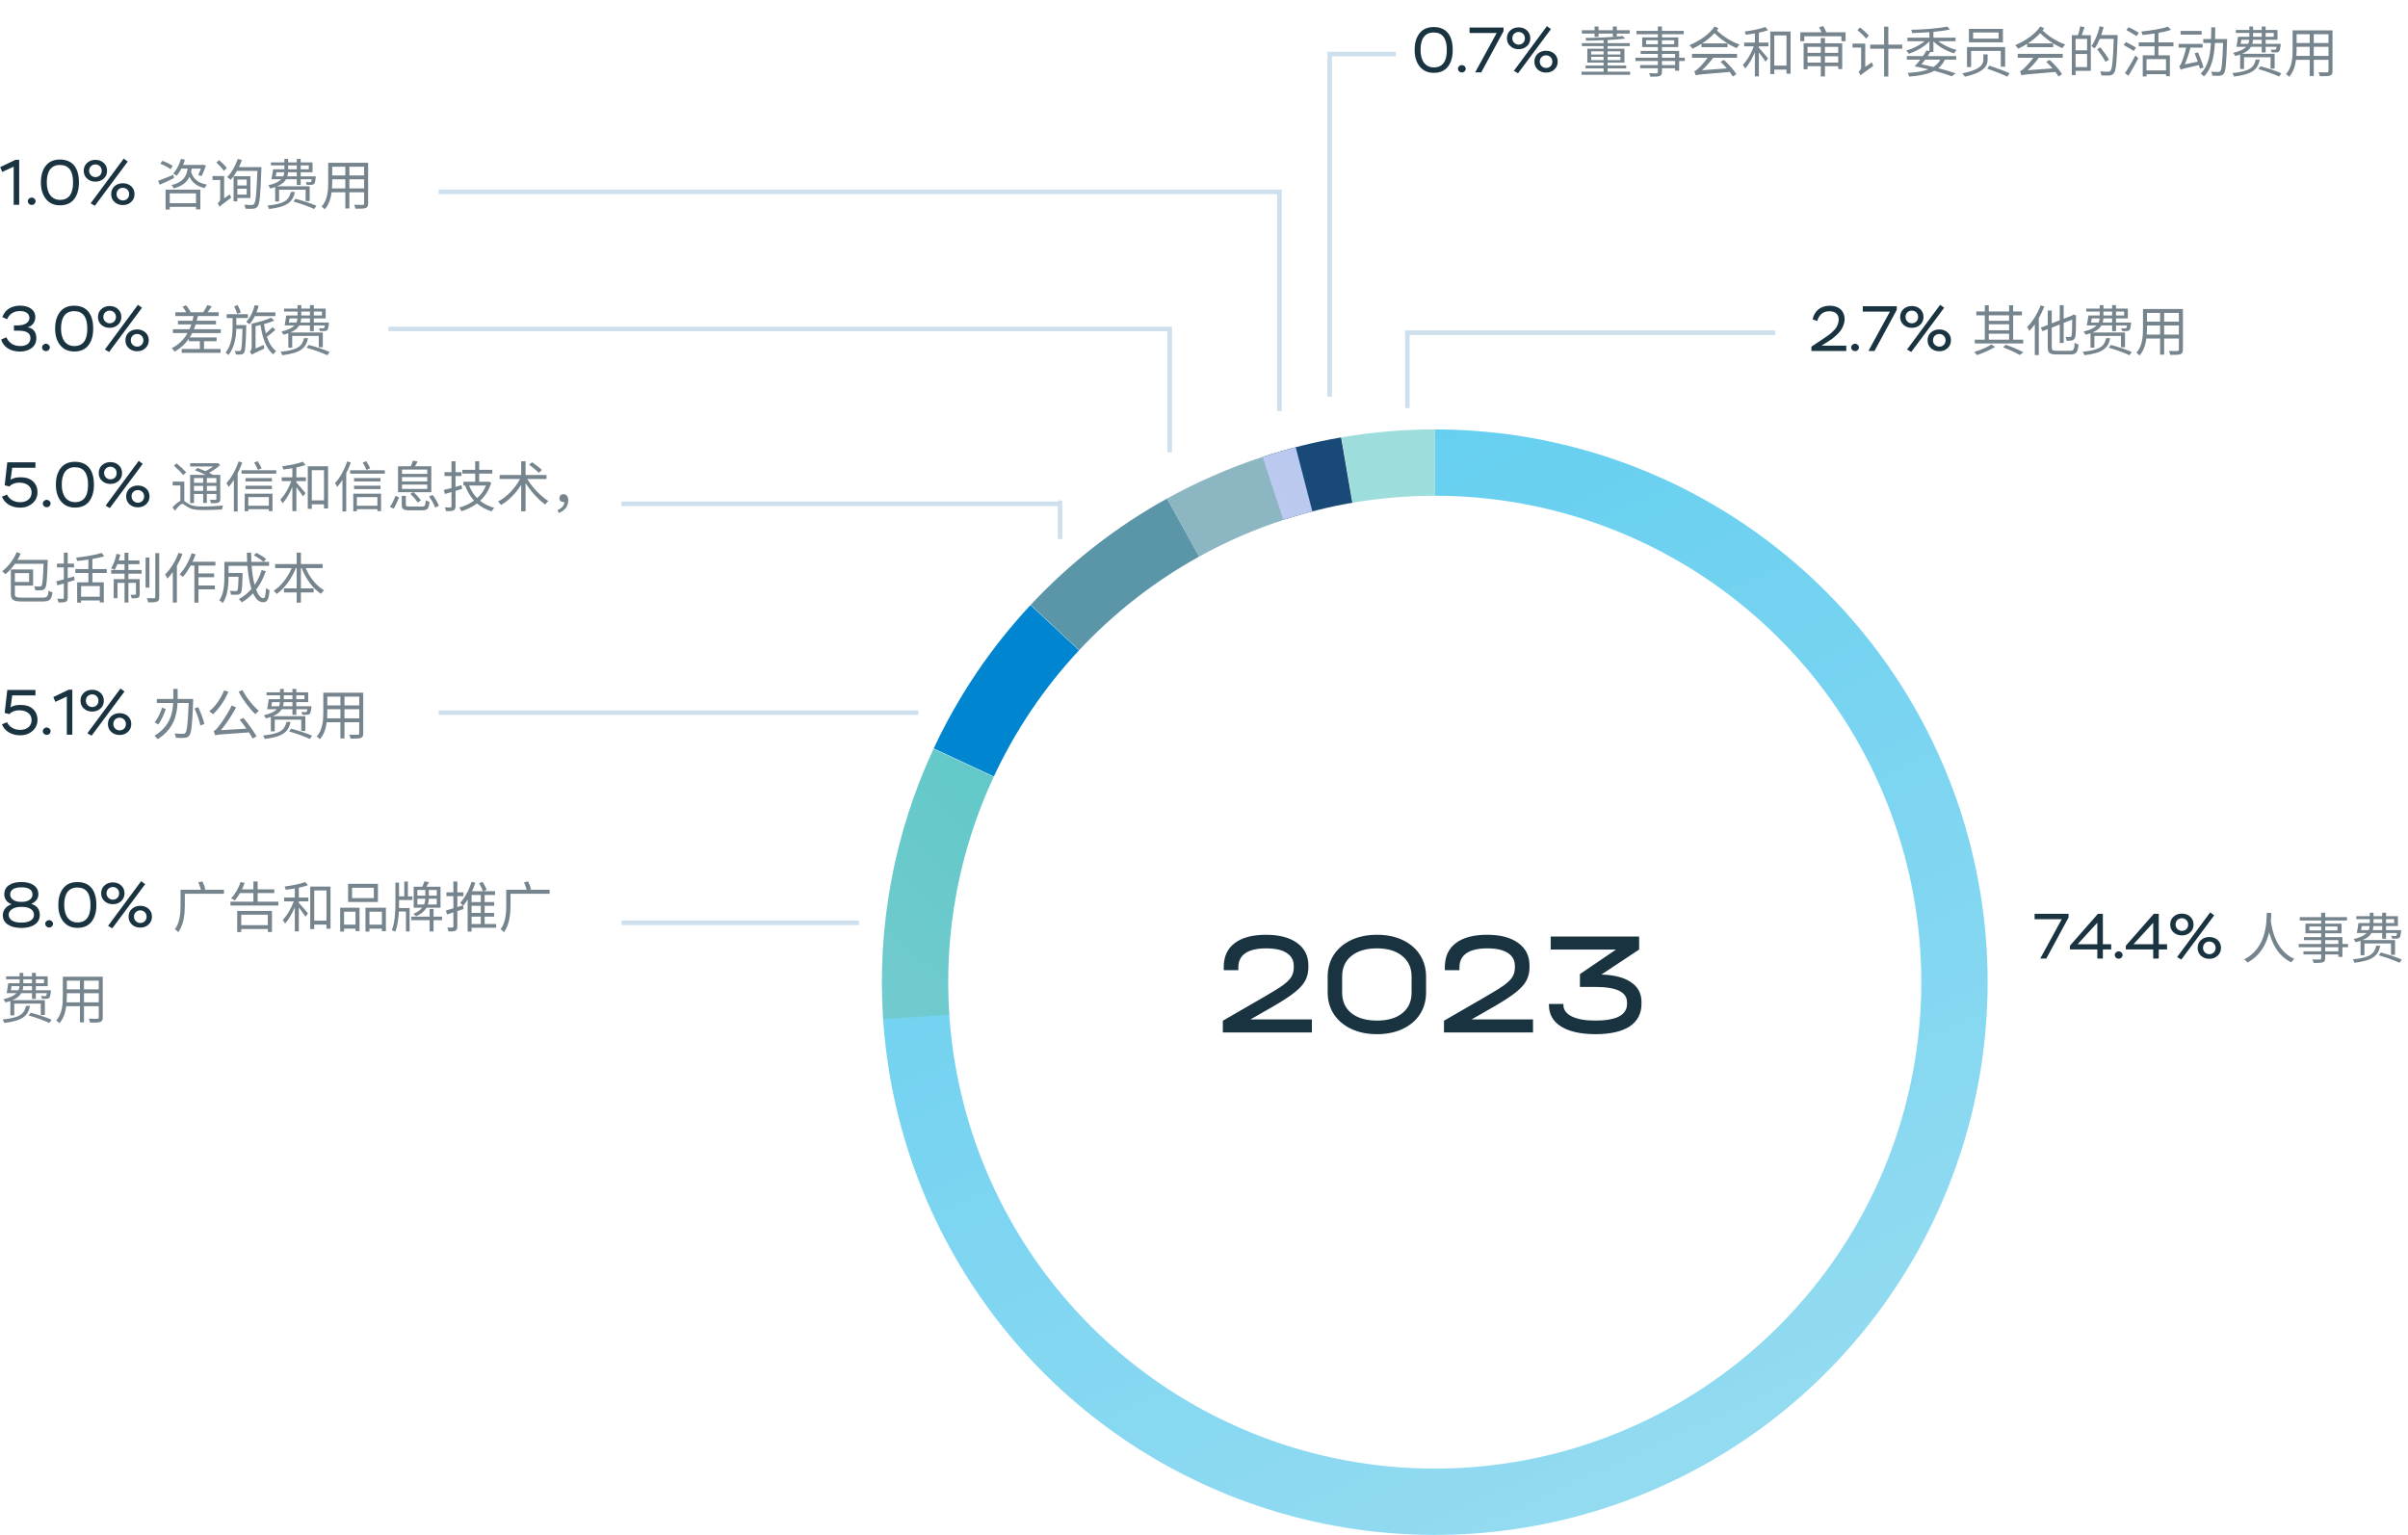 <svg width="527" height="336" viewBox="0 0 527 336" fill="none" xmlns="http://www.w3.org/2000/svg">
<path d="M276.271 100.032C281.906 98.183 287.668 96.751 293.513 95.747L295.971 110.057C290.828 110.941 285.757 112.201 280.799 113.829L276.271 100.032Z" fill="#184977"/>
<path d="M314 94C337.608 94 360.7 100.906 380.432 113.867C400.163 126.829 415.672 145.279 425.048 166.945C434.424 188.611 437.257 212.547 433.198 235.803C429.139 259.06 418.366 280.621 402.205 297.83C386.044 315.04 365.202 327.146 342.247 332.657C319.291 338.168 295.225 336.843 273.013 328.846C250.8 320.85 231.413 306.53 217.238 287.651C203.063 268.772 194.721 246.159 193.239 222.598L207.73 221.686C209.035 242.42 216.376 262.319 228.85 278.933C241.323 295.546 258.384 308.148 277.931 315.185C297.478 322.222 318.656 323.388 338.857 318.538C359.058 313.688 377.399 303.035 391.62 287.89C405.842 272.746 415.323 253.773 418.894 233.307C422.466 212.841 419.973 191.778 411.722 172.712C403.472 153.645 389.824 137.409 372.46 126.003C355.096 114.597 334.775 108.52 314 108.52V94Z" fill="url(#paint0_linear_5181_14759)"/>
<path d="M193.271 223.086C191.909 202.75 195.705 182.4 204.309 163.924L217.472 170.053C209.901 186.312 206.56 204.22 207.758 222.115L193.271 223.086Z" fill="url(#paint1_linear_5181_14759)"/>
<path d="M204.35 163.835C209.719 152.329 216.865 141.74 225.527 132.456L236.144 142.361C228.522 150.531 222.233 159.85 217.508 169.975L204.35 163.835Z" fill="#0085D0"/>
<path d="M225.565 132.415C234.231 123.135 244.304 115.277 255.414 109.129L262.444 121.834C252.668 127.244 243.804 134.159 236.177 142.325L225.565 132.415Z" fill="#5A96A8"/>
<path d="M293.604 95.731C300.352 94.577 307.187 93.998 314.033 94L314.029 108.52C308.004 108.518 301.99 109.028 296.051 110.044L293.604 95.731Z" fill="#9DDDDC"/>
<path d="M276.271 100.032C278.68 99.242 281.112 98.528 283.565 97.89L287.217 111.943C285.058 112.504 282.918 113.133 280.799 113.829L276.271 100.032Z" fill="url(#paint2_linear_5181_14759)"/>
<path d="M255.405 109.134C262.062 105.449 269.051 102.401 276.281 100.029L280.807 113.826C274.445 115.913 268.295 118.596 262.437 121.838L255.405 109.134Z" fill="#8BB6C2"/>
<path d="M287.113 223.152V226H267.625V223.44L276.873 218.096C278.686 217.051 280.03 216.208 280.905 215.568C281.78 214.907 282.366 214.299 282.665 213.744C282.985 213.189 283.145 212.528 283.145 211.76V211.44C283.145 210.203 282.622 209.253 281.577 208.592C280.553 207.931 279.07 207.6 277.129 207.6C275.124 207.6 273.598 207.952 272.553 208.656C271.529 209.36 271.017 210.384 271.017 211.728V212.368H267.817V211.696C267.817 209.413 268.617 207.664 270.217 206.448C271.817 205.232 274.1 204.624 277.065 204.624C279.966 204.624 282.238 205.221 283.881 206.416C285.524 207.611 286.345 209.253 286.345 211.344V211.664C286.345 212.795 286.121 213.787 285.673 214.64C285.225 215.493 284.446 216.357 283.337 217.232C282.249 218.107 280.649 219.152 278.537 220.368L273.673 223.152H287.113ZM301.381 226.384C299.248 226.384 297.36 226 295.717 225.232C294.096 224.464 292.827 223.387 291.909 222C291.013 220.613 290.565 219.024 290.565 217.232V213.808C290.565 211.995 291.013 210.395 291.909 209.008C292.827 207.621 294.096 206.544 295.717 205.776C297.36 205.008 299.248 204.624 301.381 204.624C303.493 204.624 305.36 205.008 306.981 205.776C308.603 206.544 309.861 207.621 310.757 209.008C311.653 210.395 312.101 211.995 312.101 213.808V217.232C312.101 219.045 311.653 220.645 310.757 222.032C309.861 223.397 308.603 224.464 306.981 225.232C305.36 226 303.493 226.384 301.381 226.384ZM301.381 223.408C303.728 223.408 305.573 222.864 306.917 221.776C308.261 220.688 308.933 219.184 308.933 217.264V213.776C308.933 211.877 308.251 210.373 306.885 209.264C305.541 208.155 303.696 207.6 301.349 207.6C298.981 207.6 297.115 208.155 295.749 209.264C294.405 210.352 293.733 211.856 293.733 213.776V217.264C293.733 219.184 294.405 220.688 295.749 221.776C297.115 222.864 298.992 223.408 301.381 223.408ZM335.506 223.152V226H316.018V223.44L325.266 218.096C327.079 217.051 328.423 216.208 329.298 215.568C330.172 214.907 330.759 214.299 331.058 213.744C331.378 213.189 331.538 212.528 331.538 211.76V211.44C331.538 210.203 331.015 209.253 329.97 208.592C328.946 207.931 327.463 207.6 325.522 207.6C323.516 207.6 321.991 207.952 320.946 208.656C319.922 209.36 319.41 210.384 319.41 211.728V212.368H316.21V211.696C316.21 209.413 317.01 207.664 318.61 206.448C320.21 205.232 322.492 204.624 325.458 204.624C328.359 204.624 330.631 205.221 332.274 206.416C333.916 207.611 334.738 209.253 334.738 211.344V211.664C334.738 212.795 334.514 213.787 334.066 214.64C333.618 215.493 332.839 216.357 331.73 217.232C330.642 218.107 329.042 219.152 326.93 220.368L322.066 223.152H335.506ZM350.478 213.328C353.315 213.413 355.48 213.979 356.974 215.024C358.488 216.048 359.246 217.477 359.246 219.312V219.728C359.246 221.883 358.382 223.536 356.654 224.688C354.926 225.819 352.408 226.384 349.102 226.384C345.88 226.363 343.384 225.797 341.614 224.688C339.864 223.579 338.99 222.011 338.99 219.984V219.76H342.158V219.984C342.158 221.051 342.776 221.893 344.014 222.512C345.251 223.109 346.958 223.408 349.134 223.408C351.416 223.408 353.144 223.109 354.318 222.512C355.491 221.893 356.078 220.987 356.078 219.792V219.408C356.078 217.168 353.795 216.048 349.23 216.048H345.774V213.232L353.678 207.856H339.374V205.008H358.734V207.856L350.478 213.328Z" fill="#1A3341"/>
<path d="M305.5 11.832H291C291 11.832 291 75.507 291 86.832" stroke="#CEE0ED"/>
<path d="M96 42H280C280 42 280 78.556 280 90" stroke="#CEE0ED"/>
<path d="M85 72H256C256 72 256 86.769 256 99" stroke="#CEE0ED"/>
<path d="M136 110.284H232C232 110.284 232 107.72 232 118" stroke="#CEE0ED"/>
<path d="M96 156L201 156" stroke="#CEE0ED"/>
<path d="M136 202L188 202" stroke="#CEE0ED"/>
<path d="M388.5 72.832H308L308 89.332" stroke="#CEE0ED"/>
<path d="M309.602 10.932C309.602 9.42 309.952 8.202 310.666 7.292C311.366 6.382 312.402 5.92 313.76 5.92C316.546 5.92 317.932 7.754 317.932 10.932C317.932 12.458 317.582 13.662 316.896 14.572C316.196 15.482 315.16 15.944 313.788 15.944C312.472 15.944 311.45 15.482 310.708 14.558C309.966 13.634 309.602 12.43 309.602 10.932ZM310.89 10.932C310.89 13.326 311.982 14.754 313.788 14.754C315.692 14.754 316.644 13.48 316.644 10.932C316.644 8.384 315.678 7.11 313.76 7.11C311.814 7.11 310.89 8.51 310.89 10.932ZM319.076 15.034C319.076 14.642 319.44 14.25 319.944 14.25C320.406 14.25 320.784 14.642 320.784 15.034C320.784 15.482 320.434 15.86 319.944 15.86C319.44 15.86 319.076 15.482 319.076 15.034ZM327.555 7.222H321.619V6.032H329.053V6.83L324.181 15.832H322.851L327.555 7.222ZM332.235 16.042L331.311 15.51L338.549 5.724L339.431 6.368L332.235 16.042ZM329.799 8.384C329.799 7.684 330.037 7.11 330.527 6.662C331.017 6.214 331.619 5.99 332.361 5.99C333.089 5.99 333.691 6.214 334.181 6.662C334.671 7.11 334.909 7.684 334.909 8.384C334.909 9.07 334.671 9.644 334.181 10.092C333.691 10.54 333.089 10.764 332.361 10.764C331.619 10.764 331.017 10.54 330.527 10.092C330.037 9.644 329.799 9.07 329.799 8.384ZM330.975 8.384C330.975 9.182 331.619 9.77 332.361 9.77C333.131 9.77 333.733 9.21 333.733 8.384C333.733 7.558 333.103 6.998 332.361 6.998C331.591 6.998 330.975 7.558 330.975 8.384ZM336.533 15.216C336.043 14.768 335.805 14.194 335.805 13.494C335.805 12.794 336.043 12.22 336.533 11.772C337.023 11.338 337.625 11.114 338.367 11.114C339.095 11.114 339.697 11.338 340.187 11.772C340.677 12.22 340.915 12.794 340.915 13.494C340.915 14.18 340.677 14.754 340.187 15.202C339.697 15.664 339.095 15.888 338.367 15.888C337.625 15.888 337.023 15.664 336.533 15.216ZM336.981 13.494C336.981 14.292 337.625 14.88 338.367 14.88C339.137 14.88 339.739 14.32 339.739 13.494C339.739 12.668 339.109 12.108 338.367 12.108C337.597 12.108 336.981 12.668 336.981 13.494Z" fill="#1A3341"/>
<path d="M348.973 8.068V7.348H346.189V6.616H348.973V5.8H349.849V6.616H352.969V5.8H353.845V6.616H356.677V7.348H353.845V8.008H352.969V7.348H349.849V8.068H348.973ZM348.229 13.168H350.953V12.436H348.229V13.168ZM348.229 11.224V11.932H350.953V11.224H348.229ZM354.637 11.224H351.829V11.932H354.637V11.224ZM354.637 13.168V12.436H351.829V13.168H354.637ZM351.829 15.7H356.761V16.372H346.117V15.7H350.953V14.968H347.017V14.344H350.953V13.708H347.389V10.672H350.953V10.096H346.201V9.448H350.953V8.8C349.669 8.86 348.361 8.896 347.125 8.896C347.113 8.728 347.041 8.464 346.981 8.308C349.825 8.284 353.233 8.128 355.117 7.888L355.681 8.452C354.601 8.596 353.257 8.692 351.829 8.764V9.448H356.689V10.096H351.829V10.672H355.513V13.708H351.829V14.344H355.897V14.968H351.829V15.7ZM366.601 14.248V13.348H363.721V14.248H366.601ZM363.721 11.8V12.64H366.601V11.8H363.721ZM360.253 9.676H362.833V8.812H360.253V9.676ZM366.409 8.812H363.721V9.676H366.409V8.812ZM368.725 12.64V13.348H367.489V15.472H366.601V14.932H363.721V15.76C363.721 16.312 363.553 16.516 363.193 16.648C362.821 16.78 362.197 16.792 361.201 16.792C361.153 16.564 361.009 16.24 360.889 16.036C361.609 16.06 362.329 16.048 362.533 16.048C362.761 16.036 362.833 15.964 362.833 15.76V14.932H358.957V14.248H362.833V13.348H357.925V12.64H362.833V11.8H359.065V11.14H362.833V10.3H359.401V8.188H362.833V7.492H358.153V6.76H362.833V5.8H363.721V6.76H368.497V7.492H363.721V8.188H367.297V10.3H363.721V11.14H367.489V12.64H368.725ZM370.309 12.652V11.788H380.161V12.652H374.929C374.185 13.636 373.345 14.596 372.481 15.376L377.929 14.968C377.497 14.464 376.993 13.948 376.537 13.528L377.293 13.12C378.361 14.08 379.489 15.352 380.017 16.252L379.225 16.744C379.057 16.456 378.817 16.108 378.553 15.748C372.229 16.276 371.557 16.324 371.113 16.492C371.053 16.3 370.909 15.832 370.813 15.568C371.065 15.52 371.341 15.292 371.701 14.944C372.037 14.668 372.937 13.72 373.717 12.652H370.309ZM375.241 5.8L376.093 6.172C375.973 6.328 375.853 6.496 375.745 6.652C376.837 7.768 378.781 9.088 380.713 9.748C380.509 9.928 380.233 10.288 380.089 10.54C378.229 9.784 376.357 8.416 375.229 7.252C374.485 8.068 373.561 8.836 372.529 9.496H378.073V10.324H372.373V9.592C371.749 9.988 371.089 10.348 370.393 10.66C370.261 10.432 369.949 10.072 369.745 9.892C372.073 8.908 374.173 7.408 375.241 5.8ZM384.937 7.156V9.316H387.025V10.144H384.937V10.456C385.393 10.936 386.641 12.4 386.941 12.772L386.401 13.504C386.125 13.048 385.453 12.148 384.937 11.476V16.72H384.061V11.44C383.473 12.832 382.693 14.188 381.925 15.016C381.817 14.776 381.589 14.416 381.421 14.2C382.333 13.288 383.293 11.644 383.833 10.144H381.721V9.316H384.061V7.324C383.389 7.432 382.717 7.528 382.081 7.612C382.033 7.396 381.937 7.108 381.829 6.904C383.413 6.688 385.285 6.328 386.341 5.908L386.941 6.604C386.389 6.808 385.681 7 384.937 7.156ZM388.309 14.368H390.985V7.756H388.309V14.368ZM387.433 6.904H391.873V16.132H390.985V15.232H388.309V16.216H387.433V6.904ZM402.301 10.264H399.397V11.572H402.301V10.264ZM399.397 13.696H402.301V12.328H399.397V13.696ZM395.581 13.696H398.485V12.328H395.581V13.696ZM398.485 10.264H395.581V11.572H398.485V10.264ZM399.397 8.32V9.472H403.177V15.112H402.301V14.488H399.397V16.732H398.485V14.488H395.581V15.16H394.729V9.472H398.485V8.32H399.397ZM399.481 7.072H403.909V9.028H402.997V7.936H394.873V9.028H393.997V7.072H398.653C398.509 6.736 398.305 6.292 398.113 5.968L399.013 5.704C399.253 6.124 399.541 6.676 399.673 7.012L399.481 7.072ZM408.997 7.792L408.397 8.452C408.001 7.936 407.173 7.132 406.513 6.58L407.089 6.004C407.749 6.532 408.589 7.3 408.997 7.792ZM408.217 14.632L409.681 13.648C409.741 13.876 409.897 14.248 409.969 14.428C407.737 16.012 407.401 16.276 407.209 16.528C407.125 16.288 406.897 15.904 406.741 15.712C406.969 15.556 407.317 15.22 407.317 14.716V10.42H405.433V9.544H408.217V14.632ZM416.305 9.76V10.66H413.269V16.756H412.345V10.66H409.297V9.76H412.345V5.836H413.269V9.76H416.305ZM424.645 13.06H421.333C421.057 13.42 420.781 13.78 420.505 14.068C421.393 14.26 422.281 14.452 423.133 14.656C423.793 14.248 424.285 13.72 424.645 13.06ZM423.133 11.392H422.449C422.281 11.68 422.089 11.98 421.897 12.28H428.125V13.06H425.629C425.293 13.816 424.813 14.428 424.201 14.932C425.665 15.304 426.985 15.688 427.993 16.048L427.177 16.696C426.193 16.324 424.861 15.892 423.325 15.496C421.993 16.204 420.193 16.576 417.841 16.768C417.781 16.504 417.637 16.18 417.481 15.964C419.389 15.856 420.889 15.628 422.065 15.172C421.105 14.944 420.085 14.716 419.029 14.512C419.425 14.104 419.857 13.6 420.265 13.06H417.313V12.28H420.841C421.141 11.86 421.405 11.428 421.621 11.02L422.257 11.188V9.052C421.141 10.24 419.341 11.26 417.745 11.764C417.613 11.56 417.361 11.236 417.193 11.068C418.597 10.684 420.157 9.904 421.213 9.016H417.445V8.248H422.257V7.048C420.985 7.144 419.665 7.204 418.465 7.24C418.453 7.036 418.357 6.724 418.273 6.532C421.009 6.46 424.357 6.22 426.121 5.812L426.781 6.448C425.773 6.676 424.501 6.856 423.133 6.976V8.248H427.981V9.016H424.213C425.257 9.856 426.817 10.588 428.221 10.936C428.041 11.128 427.777 11.464 427.657 11.68C426.049 11.2 424.261 10.204 423.133 9.052V11.392ZM431.821 7.108V8.464H437.401V7.108H431.821ZM430.909 6.328H438.349V9.256H430.909V6.328ZM434.065 11.896H435.001V13.012C435.001 14.26 434.461 15.796 430.021 16.792C429.913 16.6 429.637 16.24 429.433 16.06C433.729 15.208 434.065 13.936 434.065 12.988V11.896ZM434.929 15.016L435.373 14.368C436.789 14.836 438.745 15.544 439.789 16.048L439.321 16.792C438.337 16.288 436.393 15.52 434.929 15.016ZM430.489 10.3H438.829V14.608H437.881V11.14H431.389V14.692H430.489V10.3ZM441.589 12.652V11.788H451.441V12.652H446.209C445.465 13.636 444.625 14.596 443.761 15.376L449.209 14.968C448.777 14.464 448.273 13.948 447.817 13.528L448.573 13.12C449.641 14.08 450.769 15.352 451.297 16.252L450.505 16.744C450.337 16.456 450.097 16.108 449.833 15.748C443.509 16.276 442.837 16.324 442.393 16.492C442.333 16.3 442.189 15.832 442.093 15.568C442.345 15.52 442.621 15.292 442.981 14.944C443.317 14.668 444.217 13.72 444.997 12.652H441.589ZM446.521 5.8L447.373 6.172C447.253 6.328 447.133 6.496 447.025 6.652C448.117 7.768 450.061 9.088 451.993 9.748C451.789 9.928 451.513 10.288 451.369 10.54C449.509 9.784 447.637 8.416 446.509 7.252C445.765 8.068 444.841 8.836 443.809 9.496H449.353V10.324H443.653V9.592C443.029 9.988 442.369 10.348 441.673 10.66C441.541 10.432 441.229 10.072 441.025 9.892C443.353 8.908 445.453 7.408 446.521 5.8ZM456.769 11.02V8.512H454.249V11.02H456.769ZM454.249 14.692H456.769V11.812H454.249V14.692ZM455.257 5.764L456.217 5.944C456.013 6.532 455.797 7.192 455.593 7.708H457.585V15.496H454.249V16.444H453.433V7.708H454.777C454.957 7.132 455.173 6.328 455.257 5.764ZM463.453 7.672V8.128C463.261 13.6 463.105 15.448 462.625 16.036C462.361 16.372 462.085 16.48 461.677 16.516C461.257 16.564 460.573 16.54 459.901 16.504C459.877 16.24 459.769 15.88 459.601 15.628C460.381 15.7 461.101 15.7 461.377 15.7C461.617 15.7 461.749 15.676 461.869 15.52C462.265 15.1 462.445 13.276 462.601 8.5H459.553C459.217 9.304 458.845 10.036 458.425 10.6C458.269 10.456 457.885 10.216 457.693 10.096C458.497 9.04 459.145 7.384 459.529 5.74L460.381 5.944C460.237 6.532 460.069 7.108 459.865 7.672H463.453ZM461.557 13.072L460.801 13.54C460.441 12.82 459.637 11.632 458.977 10.768L459.673 10.36C460.345 11.212 461.173 12.364 461.557 13.072ZM468.097 7.18L467.581 7.9C467.089 7.552 466.093 6.976 465.361 6.58L465.853 5.944C466.585 6.292 467.593 6.844 468.097 7.18ZM467.485 10.42L466.981 11.152C466.489 10.816 465.505 10.24 464.773 9.856L465.265 9.208C465.961 9.556 466.957 10.084 467.485 10.42ZM465.805 16.588L465.061 15.988C465.709 15.088 466.633 13.504 467.329 12.148L467.977 12.736C467.353 13.996 466.513 15.484 465.805 16.588ZM474.037 15.412V12.94H469.777V15.412H474.037ZM475.669 10.144H472.381V12.112H474.889V16.684H474.037V16.24H469.777V16.744H468.949V12.112H471.529V10.144H468.073V9.28H471.529V7.336C470.653 7.468 469.753 7.576 468.901 7.66C468.853 7.444 468.733 7.108 468.649 6.904C470.713 6.688 473.125 6.316 474.457 5.836L475.153 6.532C474.373 6.796 473.413 7.024 472.381 7.204V9.28H475.669V10.144ZM481.837 6.772V7.576H477.229V6.772H481.837ZM482.257 14.776L481.465 15.028C481.405 14.812 481.333 14.536 481.249 14.236C477.937 14.98 477.505 15.112 477.229 15.28V15.232C477.217 15.244 477.217 15.256 477.217 15.268C477.181 15.088 477.037 14.668 476.941 14.44C477.133 14.392 477.289 14.068 477.481 13.624C477.649 13.228 478.153 11.824 478.453 10.432H476.797V9.616H482.041V10.432H479.377C479.065 11.692 478.621 13.012 478.153 14.092L480.997 13.492C480.781 12.88 480.541 12.232 480.301 11.668L481.045 11.464C481.501 12.532 482.029 13.936 482.257 14.776ZM484.777 8.548H487.417C487.417 8.548 487.405 8.872 487.405 8.992C487.249 13.9 487.105 15.592 486.697 16.12C486.445 16.432 486.217 16.528 485.833 16.576C485.461 16.612 484.813 16.6 484.177 16.564C484.153 16.3 484.057 15.94 483.901 15.688C484.573 15.748 485.197 15.748 485.461 15.748C485.665 15.76 485.797 15.724 485.917 15.568C486.229 15.22 486.397 13.648 486.529 9.4H484.741C484.573 12.352 484.069 15.064 482.317 16.744C482.161 16.528 481.849 16.228 481.621 16.096C483.241 14.608 483.721 12.124 483.865 9.4H482.197V8.548H483.901C483.937 7.708 483.937 6.844 483.937 5.992H484.813C484.813 6.844 484.801 7.708 484.777 8.548ZM490.369 9.604H492.037C492.169 9.316 492.229 9.016 492.253 8.704H490.525C490.477 9.016 490.417 9.316 490.369 9.604ZM493.093 7.204V8.056H494.989V7.204H493.093ZM497.617 7.204H495.841V8.056H497.617V7.204ZM494.989 9.604V8.704H493.081C493.057 9.016 493.009 9.316 492.925 9.604H494.989ZM490.261 15.1V11.944C489.949 12.064 489.577 12.172 489.181 12.256C489.097 12.064 488.881 11.728 488.737 11.572C490.225 11.224 491.101 10.768 491.605 10.24H489.445C489.565 9.652 489.709 8.776 489.793 8.068H490.129V8.056H492.277V7.204H489.325V6.556H492.277V5.8H493.093V6.556H494.989V5.8H495.841V6.556H498.433V8.704H495.841V9.604H499.141C499.141 9.604 499.129 9.784 499.129 9.904C499.045 10.672 498.949 11.068 498.781 11.248C498.625 11.404 498.445 11.464 498.193 11.464C497.989 11.488 497.569 11.476 497.149 11.452C497.137 11.284 497.053 11.02 496.969 10.84C497.353 10.888 497.677 10.888 497.809 10.888C497.941 10.888 498.025 10.876 498.097 10.816C498.157 10.744 498.205 10.576 498.253 10.24H495.841V11.488H494.989V10.24H492.649C492.313 10.828 491.725 11.356 490.681 11.776H497.809V15.016H496.921V12.532H491.113V15.1H490.261ZM493.681 13.024H494.569C494.125 15.22 492.913 16.276 488.929 16.756C488.869 16.54 488.701 16.192 488.557 16C492.301 15.628 493.297 14.812 493.681 13.024ZM494.245 15.112L494.713 14.512C496.189 14.896 498.217 15.556 499.285 16.048L498.793 16.756C497.785 16.264 495.769 15.544 494.245 15.112ZM506.377 12.244H509.605V10.252H506.377V12.244ZM502.573 12.244H505.489V10.252H502.621V10.96C502.621 11.356 502.609 11.8 502.573 12.244ZM505.489 7.492H502.621V9.412H505.489V7.492ZM509.605 9.412V7.492H506.377V9.412H509.605ZM510.481 6.64V15.544C510.481 16.12 510.325 16.384 509.941 16.54C509.533 16.684 508.837 16.696 507.709 16.684C507.673 16.444 507.529 16.06 507.409 15.82C508.249 15.856 509.065 15.844 509.281 15.844C509.521 15.832 509.605 15.76 509.605 15.532V13.096H506.377V16.636H505.489V13.096H502.489C502.309 14.428 501.901 15.796 500.989 16.816C500.857 16.636 500.497 16.336 500.305 16.228C501.625 14.74 501.745 12.628 501.745 10.96V6.64H510.481Z" fill="#76848D"/>
<path d="M0.49 37.636L0.042 36.586L3.402 34.976H4.2V44.832H2.996V36.474L0.49 37.636ZM6.083 44.034C6.083 43.642 6.447 43.25 6.951 43.25C7.413 43.25 7.791 43.642 7.791 44.034C7.791 44.482 7.441 44.86 6.951 44.86C6.447 44.86 6.083 44.482 6.083 44.034ZM8.949 39.932C8.949 38.42 9.299 37.202 10.013 36.292C10.713 35.382 11.749 34.92 13.107 34.92C15.893 34.92 17.279 36.754 17.279 39.932C17.279 41.458 16.929 42.662 16.243 43.572C15.543 44.482 14.507 44.944 13.135 44.944C11.819 44.944 10.797 44.482 10.055 43.558C9.313 42.634 8.949 41.43 8.949 39.932ZM10.237 39.932C10.237 42.326 11.329 43.754 13.135 43.754C15.039 43.754 15.991 42.48 15.991 39.932C15.991 37.384 15.025 36.11 13.107 36.11C11.161 36.11 10.237 37.51 10.237 39.932ZM20.761 45.042L19.837 44.51L27.075 34.724L27.957 35.368L20.761 45.042ZM18.325 37.384C18.325 36.684 18.563 36.11 19.053 35.662C19.543 35.214 20.145 34.99 20.887 34.99C21.615 34.99 22.217 35.214 22.707 35.662C23.197 36.11 23.435 36.684 23.435 37.384C23.435 38.07 23.197 38.644 22.707 39.092C22.217 39.54 21.615 39.764 20.887 39.764C20.145 39.764 19.543 39.54 19.053 39.092C18.563 38.644 18.325 38.07 18.325 37.384ZM19.501 37.384C19.501 38.182 20.145 38.77 20.887 38.77C21.657 38.77 22.259 38.21 22.259 37.384C22.259 36.558 21.629 35.998 20.887 35.998C20.117 35.998 19.501 36.558 19.501 37.384ZM25.059 44.216C24.569 43.768 24.331 43.194 24.331 42.494C24.331 41.794 24.569 41.22 25.059 40.772C25.549 40.338 26.151 40.114 26.893 40.114C27.621 40.114 28.223 40.338 28.713 40.772C29.203 41.22 29.441 41.794 29.441 42.494C29.441 43.18 29.203 43.754 28.713 44.202C28.223 44.664 27.621 44.888 26.893 44.888C26.151 44.888 25.549 44.664 25.059 44.216ZM25.507 42.494C25.507 43.292 26.151 43.88 26.893 43.88C27.663 43.88 28.265 43.32 28.265 42.494C28.265 41.668 27.635 41.108 26.893 41.108C26.123 41.108 25.507 41.668 25.507 42.494Z" fill="#1A3341"/>
<path d="M37.798 36.336L37.318 37.044C36.85 36.648 35.878 36.144 35.086 35.844L35.53 35.208C36.31 35.472 37.294 35.952 37.798 36.336ZM37.942 38.256L38.086 38.976C37.006 39.504 35.866 40.044 34.954 40.44L34.606 39.588C35.422 39.3 36.706 38.772 37.942 38.256ZM42.898 42.324H37.15V44.472H42.898V42.324ZM36.238 45.876V41.52H43.846V45.828H42.898V45.276H37.15V45.876H36.238ZM43.966 36.9H41.974C41.938 37.152 41.89 37.392 41.83 37.632C42.298 39.168 43.378 40.104 45.31 40.416C45.118 40.596 44.89 40.932 44.782 41.172C43.126 40.8 42.07 40.008 41.47 38.7C40.93 39.864 39.946 40.716 38.026 41.244C37.942 41.04 37.714 40.692 37.522 40.524C40.102 39.888 40.798 38.64 41.074 36.9H39.706C39.394 37.5 39.046 38.04 38.662 38.46C38.494 38.328 38.11 38.088 37.894 37.98C38.662 37.2 39.262 36.012 39.598 34.776L40.462 34.968C40.354 35.352 40.222 35.736 40.078 36.096H44.314L44.458 36.06L45.07 36.24C44.77 37.056 44.422 37.968 44.11 38.544L43.378 38.328C43.57 37.956 43.774 37.428 43.966 36.9ZM49.642 36.792L48.994 37.392C48.658 36.9 47.938 36.12 47.362 35.568L47.962 35.052C48.562 35.58 49.306 36.3 49.642 36.792ZM49.054 43.428L50.302 42.54C50.362 42.768 50.518 43.116 50.59 43.272C48.574 44.784 48.25 45.036 48.082 45.276C47.998 45.06 47.77 44.688 47.614 44.508C47.83 44.376 48.19 44.016 48.19 43.488V39.396H46.51V38.532H49.054V43.428ZM53.998 39.312H51.946V40.596H53.998V39.312ZM51.946 42.612H53.998V41.316H51.946V42.612ZM54.802 43.344H51.946V44.076H51.118V38.58H54.802V43.344ZM52.294 36.576H57.214C57.214 36.576 57.214 36.924 57.202 37.056C57.01 42.708 56.842 44.604 56.374 45.192C56.11 45.54 55.858 45.648 55.438 45.684C55.054 45.732 54.382 45.72 53.734 45.684C53.71 45.42 53.602 45.06 53.446 44.808C54.166 44.868 54.814 44.88 55.102 44.88C55.318 44.88 55.45 44.844 55.582 44.676C55.966 44.256 56.17 42.384 56.326 37.404H51.862C51.442 38.16 50.962 38.832 50.482 39.36C50.314 39.204 49.942 38.916 49.714 38.772C50.686 37.812 51.526 36.3 52.042 34.788L52.942 35.028C52.75 35.556 52.534 36.072 52.294 36.576ZM60.334 38.604H62.002C62.134 38.316 62.194 38.016 62.218 37.704H60.49C60.442 38.016 60.382 38.316 60.334 38.604ZM63.058 36.204V37.056H64.954V36.204H63.058ZM67.582 36.204H65.806V37.056H67.582V36.204ZM64.954 38.604V37.704H63.046C63.022 38.016 62.974 38.316 62.89 38.604H64.954ZM60.226 44.1V40.944C59.914 41.064 59.542 41.172 59.146 41.256C59.062 41.064 58.846 40.728 58.702 40.572C60.19 40.224 61.066 39.768 61.57 39.24H59.41C59.53 38.652 59.674 37.776 59.758 37.068H60.094V37.056H62.242V36.204H59.29V35.556H62.242V34.8H63.058V35.556H64.954V34.8H65.806V35.556H68.398V37.704H65.806V38.604H69.106C69.106 38.604 69.094 38.784 69.094 38.904C69.01 39.672 68.914 40.068 68.746 40.248C68.59 40.404 68.41 40.464 68.158 40.464C67.954 40.488 67.534 40.476 67.114 40.452C67.102 40.284 67.018 40.02 66.934 39.84C67.318 39.888 67.642 39.888 67.774 39.888C67.906 39.888 67.99 39.876 68.062 39.816C68.122 39.744 68.17 39.576 68.218 39.24H65.806V40.488H64.954V39.24H62.614C62.278 39.828 61.69 40.356 60.646 40.776H67.774V44.016H66.886V41.532H61.078V44.1H60.226ZM63.646 42.024H64.534C64.09 44.22 62.878 45.276 58.894 45.756C58.834 45.54 58.666 45.192 58.522 45C62.266 44.628 63.262 43.812 63.646 42.024ZM64.21 44.112L64.678 43.512C66.154 43.896 68.182 44.556 69.25 45.048L68.758 45.756C67.75 45.264 65.734 44.544 64.21 44.112ZM76.462 41.244H79.69V39.252H76.462V41.244ZM72.658 41.244H75.574V39.252H72.706V39.96C72.706 40.356 72.694 40.8 72.658 41.244ZM75.574 36.492H72.706V38.412H75.574V36.492ZM79.69 38.412V36.492H76.462V38.412H79.69ZM80.566 35.64V44.544C80.566 45.12 80.41 45.384 80.026 45.54C79.618 45.684 78.922 45.696 77.794 45.684C77.758 45.444 77.614 45.06 77.494 44.82C78.334 44.856 79.15 44.844 79.366 44.844C79.606 44.832 79.69 44.76 79.69 44.532V42.096H76.462V45.636H75.574V42.096H72.574C72.394 43.428 71.986 44.796 71.074 45.816C70.942 45.636 70.582 45.336 70.39 45.228C71.71 43.74 71.83 41.628 71.83 39.96V35.64H80.566Z" fill="#76848D"/>
<path d="M1.568 69.888L0.518 69.412C1.036 67.9 2.394 66.906 4.424 66.906C5.39 66.906 6.188 67.13 6.804 67.578C7.42 68.026 7.728 68.628 7.728 69.37C7.728 70.504 7.126 71.344 6.006 71.666C7.084 71.736 7.952 72.548 7.952 74.004C7.952 74.928 7.616 75.656 6.944 76.174C6.272 76.692 5.418 76.958 4.368 76.958C2.226 76.958 0.742 75.936 0.252 74.326L1.386 73.836C1.988 75.11 3.01 75.754 4.452 75.754C5.81 75.754 6.664 75.124 6.664 74.018C6.664 72.94 5.824 72.394 4.144 72.394H3.052V71.232H3.92C5.446 71.232 6.44 70.546 6.44 69.608C6.44 68.642 5.642 68.096 4.368 68.096C2.87 68.096 1.96 68.866 1.568 69.888ZM9.201 76.034C9.201 75.642 9.565 75.25 10.069 75.25C10.531 75.25 10.909 75.642 10.909 76.034C10.909 76.482 10.559 76.86 10.069 76.86C9.565 76.86 9.201 76.482 9.201 76.034ZM12.066 71.932C12.066 70.42 12.416 69.202 13.13 68.292C13.83 67.382 14.866 66.92 16.224 66.92C19.01 66.92 20.396 68.754 20.396 71.932C20.396 73.458 20.046 74.662 19.36 75.572C18.66 76.482 17.624 76.944 16.252 76.944C14.936 76.944 13.914 76.482 13.172 75.558C12.43 74.634 12.066 73.43 12.066 71.932ZM13.354 71.932C13.354 74.326 14.446 75.754 16.252 75.754C18.156 75.754 19.108 74.48 19.108 71.932C19.108 69.384 18.142 68.11 16.224 68.11C14.278 68.11 13.354 69.51 13.354 71.932ZM23.878 77.042L22.954 76.51L30.192 66.724L31.074 67.368L23.878 77.042ZM21.442 69.384C21.442 68.684 21.68 68.11 22.17 67.662C22.66 67.214 23.262 66.99 24.004 66.99C24.732 66.99 25.334 67.214 25.824 67.662C26.314 68.11 26.552 68.684 26.552 69.384C26.552 70.07 26.314 70.644 25.824 71.092C25.334 71.54 24.732 71.764 24.004 71.764C23.262 71.764 22.66 71.54 22.17 71.092C21.68 70.644 21.442 70.07 21.442 69.384ZM22.618 69.384C22.618 70.182 23.262 70.77 24.004 70.77C24.774 70.77 25.376 70.21 25.376 69.384C25.376 68.558 24.746 67.998 24.004 67.998C23.234 67.998 22.618 68.558 22.618 69.384ZM28.176 76.216C27.686 75.768 27.448 75.194 27.448 74.494C27.448 73.794 27.686 73.22 28.176 72.772C28.666 72.338 29.268 72.114 30.01 72.114C30.738 72.114 31.34 72.338 31.83 72.772C32.32 73.22 32.558 73.794 32.558 74.494C32.558 75.18 32.32 75.754 31.83 76.202C31.34 76.664 30.738 76.888 30.01 76.888C29.268 76.888 28.666 76.664 28.176 76.216ZM28.624 74.494C28.624 75.292 29.268 75.88 30.01 75.88C30.78 75.88 31.382 75.32 31.382 74.494C31.382 73.668 30.752 73.108 30.01 73.108C29.24 73.108 28.624 73.668 28.624 74.494Z" fill="#1A3341"/>
<path d="M48.319 72.908H42.055C41.887 73.244 41.719 73.568 41.515 73.868H47.407V74.696H44.647V76.4H48.271V77.24H39.763V76.4H43.735V74.696H41.335V74.144C40.531 75.308 39.523 76.244 38.227 76.976C38.119 76.784 37.783 76.4 37.579 76.22C39.127 75.44 40.243 74.336 41.047 72.908H37.843V72.068H41.467C41.623 71.732 41.743 71.372 41.875 71.012H38.947V70.208H42.115C42.211 69.884 42.283 69.536 42.355 69.188H38.371V68.36H40.747C40.543 67.964 40.255 67.496 39.955 67.136L40.723 66.824C41.131 67.28 41.527 67.904 41.719 68.36H44.467C44.791 67.904 45.163 67.232 45.379 66.776L46.339 67.064C46.063 67.496 45.739 67.976 45.451 68.36H47.863V69.188H43.315C43.231 69.536 43.147 69.884 43.051 70.208H47.275V71.012H42.823C42.703 71.372 42.571 71.732 42.439 72.068H48.319V72.908ZM52.699 68.408L51.907 68.696C51.787 68.252 51.499 67.568 51.259 67.052L52.015 66.788C52.291 67.304 52.579 67.964 52.699 68.408ZM51.715 71.168H53.899C53.899 71.168 53.899 71.444 53.887 71.576C53.791 75.5 53.695 76.808 53.407 77.216C53.227 77.468 53.011 77.564 52.723 77.588C52.459 77.624 52.039 77.624 51.607 77.6C51.595 77.36 51.511 77.024 51.379 76.808C51.823 76.844 52.195 76.856 52.363 76.856C52.519 76.856 52.603 76.832 52.699 76.688C52.879 76.424 52.987 75.26 53.071 71.984H51.715C51.667 73.844 51.367 75.92 50.011 77.72C49.879 77.552 49.579 77.336 49.375 77.216C50.743 75.368 50.899 73.184 50.899 71.444V69.62H49.615V68.78H54.247V69.62H51.715V71.168ZM60.271 69.2H55.771C55.435 69.884 55.027 70.496 54.607 70.976C54.451 70.844 54.103 70.568 53.899 70.436C54.751 69.56 55.399 68.204 55.747 66.788L56.611 66.944C56.479 67.448 56.311 67.928 56.131 68.384H60.271V69.2ZM59.635 71.624L60.283 72.176C59.731 72.716 59.011 73.304 58.411 73.724C58.867 75.092 59.527 76.208 60.439 76.844C60.235 77 59.959 77.324 59.827 77.564C58.231 76.364 57.427 73.976 57.019 71.132C56.659 71.228 56.287 71.312 55.927 71.396V76.292L57.727 75.5C57.739 75.74 57.799 76.1 57.859 76.292C55.663 77.312 55.327 77.468 55.123 77.672C55.039 77.48 54.799 77.144 54.667 77C54.835 76.856 55.075 76.568 55.075 76.016V70.844C56.611 70.52 58.351 70.028 59.323 69.548L60.043 70.172C59.395 70.448 58.603 70.712 57.775 70.94C57.883 71.636 58.003 72.32 58.183 72.968C58.699 72.548 59.263 72.044 59.635 71.624ZM63.211 70.604H64.879C65.011 70.316 65.071 70.016 65.095 69.704H63.367C63.319 70.016 63.259 70.316 63.211 70.604ZM65.935 68.204V69.056H67.831V68.204H65.935ZM70.459 68.204H68.683V69.056H70.459V68.204ZM67.831 70.604V69.704H65.923C65.899 70.016 65.851 70.316 65.767 70.604H67.831ZM63.103 76.1V72.944C62.791 73.064 62.419 73.172 62.023 73.256C61.939 73.064 61.723 72.728 61.579 72.572C63.067 72.224 63.943 71.768 64.447 71.24H62.287C62.407 70.652 62.551 69.776 62.635 69.068H62.971V69.056H65.119V68.204H62.167V67.556H65.119V66.8H65.935V67.556H67.831V66.8H68.683V67.556H71.275V69.704H68.683V70.604H71.983C71.983 70.604 71.971 70.784 71.971 70.904C71.887 71.672 71.791 72.068 71.623 72.248C71.467 72.404 71.287 72.464 71.035 72.464C70.831 72.488 70.411 72.476 69.991 72.452C69.979 72.284 69.895 72.02 69.811 71.84C70.195 71.888 70.519 71.888 70.651 71.888C70.783 71.888 70.867 71.876 70.939 71.816C70.999 71.744 71.047 71.576 71.095 71.24H68.683V72.488H67.831V71.24H65.491C65.155 71.828 64.567 72.356 63.523 72.776H70.651V76.016H69.763V73.532H63.955V76.1H63.103ZM66.523 74.024H67.411C66.967 76.22 65.755 77.276 61.771 77.756C61.711 77.54 61.543 77.192 61.399 77C65.143 76.628 66.139 75.812 66.523 74.024ZM67.087 76.112L67.555 75.512C69.031 75.896 71.059 76.556 72.127 77.048L71.635 77.756C70.627 77.264 68.611 76.544 67.087 76.112Z" fill="#76848D"/>
<path d="M2.03 106.492L1.022 106.226L1.596 101.2H7.756V102.39H2.674L2.31 105.022C2.8 104.658 3.542 104.476 4.536 104.476C5.684 104.476 6.58 104.784 7.238 105.386C7.882 106.002 8.204 106.786 8.204 107.752C8.204 108.718 7.84 109.53 7.126 110.16C6.398 110.804 5.488 111.126 4.41 111.126C2.576 111.126 1.05 110.258 0.42 108.732L1.54 108.256C1.946 109.194 2.996 109.936 4.41 109.936C6.02 109.936 6.916 109.012 6.916 107.794C6.916 106.492 5.866 105.652 4.2 105.652C3.304 105.652 2.576 105.932 2.03 106.492ZM9.365 110.202C9.365 109.81 9.729 109.418 10.233 109.418C10.695 109.418 11.073 109.81 11.073 110.202C11.073 110.65 10.723 111.028 10.233 111.028C9.729 111.028 9.365 110.65 9.365 110.202ZM12.23 106.1C12.23 104.588 12.58 103.37 13.294 102.46C13.994 101.55 15.03 101.088 16.388 101.088C19.174 101.088 20.56 102.922 20.56 106.1C20.56 107.626 20.21 108.83 19.524 109.74C18.824 110.65 17.788 111.112 16.416 111.112C15.1 111.112 14.078 110.65 13.336 109.726C12.594 108.802 12.23 107.598 12.23 106.1ZM13.518 106.1C13.518 108.494 14.61 109.922 16.416 109.922C18.32 109.922 19.272 108.648 19.272 106.1C19.272 103.552 18.306 102.278 16.388 102.278C14.442 102.278 13.518 103.678 13.518 106.1ZM24.042 111.21L23.118 110.678L30.356 100.892L31.238 101.536L24.042 111.21ZM21.606 103.552C21.606 102.852 21.844 102.278 22.334 101.83C22.824 101.382 23.426 101.158 24.168 101.158C24.896 101.158 25.498 101.382 25.988 101.83C26.478 102.278 26.716 102.852 26.716 103.552C26.716 104.238 26.478 104.812 25.988 105.26C25.498 105.708 24.896 105.932 24.168 105.932C23.426 105.932 22.824 105.708 22.334 105.26C21.844 104.812 21.606 104.238 21.606 103.552ZM22.782 103.552C22.782 104.35 23.426 104.938 24.168 104.938C24.938 104.938 25.54 104.378 25.54 103.552C25.54 102.726 24.91 102.166 24.168 102.166C23.398 102.166 22.782 102.726 22.782 103.552ZM28.34 110.384C27.85 109.936 27.612 109.362 27.612 108.662C27.612 107.962 27.85 107.388 28.34 106.94C28.83 106.506 29.432 106.282 30.174 106.282C30.902 106.282 31.504 106.506 31.994 106.94C32.484 107.388 32.722 107.962 32.722 108.662C32.722 109.348 32.484 109.922 31.994 110.37C31.504 110.832 30.902 111.056 30.174 111.056C29.432 111.056 28.83 110.832 28.34 110.384ZM28.788 108.662C28.788 109.46 29.432 110.048 30.174 110.048C30.944 110.048 31.546 109.488 31.546 108.662C31.546 107.836 30.916 107.276 30.174 107.276C29.404 107.276 28.788 107.836 28.788 108.662Z" fill="#1A3341"/>
<path d="M44.464 104.64H42.459V105.696H44.464V104.64ZM47.355 104.64H45.267V105.696H47.355V104.64ZM45.267 107.448H47.355V106.356H45.267V107.448ZM42.459 107.448H44.464V106.356H42.459V107.448ZM42.459 108.132V110.124H41.608V103.956H45.016C44.283 103.596 43.407 103.212 42.675 102.936L43.239 102.432C43.767 102.624 44.392 102.876 44.98 103.128C45.568 102.852 46.179 102.468 46.672 102.108H41.62V101.4H47.475L47.656 101.352L48.196 101.772C47.547 102.396 46.636 103.02 45.748 103.488C46.084 103.644 46.395 103.812 46.636 103.956H48.208V109.236C48.208 109.68 48.111 109.884 47.8 110.016C47.487 110.148 46.983 110.16 46.179 110.16C46.144 109.932 46.047 109.632 45.94 109.416C46.504 109.44 47.008 109.428 47.151 109.428C47.307 109.428 47.355 109.38 47.355 109.224V108.132H45.267V110.088H44.464V108.132H42.459ZM40.731 103.404L40.084 103.992C39.663 103.44 38.764 102.564 38.044 101.94L38.667 101.436C39.376 102.024 40.3 102.864 40.731 103.404ZM40.336 105.432V109.68C40.575 109.812 40.828 110.04 41.26 110.292C42.051 110.784 43.072 110.88 44.404 110.88C45.795 110.88 47.596 110.772 48.819 110.652C48.724 110.88 48.603 111.276 48.58 111.528C47.752 111.576 45.663 111.648 44.38 111.648C42.904 111.648 41.919 111.504 41.068 110.988C40.599 110.7 40.179 110.304 39.904 110.304C39.495 110.304 38.907 110.988 38.307 111.792L37.743 111.06C38.355 110.412 38.956 109.872 39.471 109.656V106.272H37.791V105.432H40.336ZM57.255 102.516L56.452 102.864C56.295 102.444 55.923 101.76 55.623 101.268L56.38 100.956C56.727 101.46 57.087 102.096 57.255 102.516ZM52.227 101.004L53.02 101.244C52.743 102.048 52.395 102.852 52.011 103.608V111.96H51.184V105.048C50.824 105.624 50.428 106.14 50.044 106.596C49.959 106.404 49.708 105.972 49.551 105.768C50.632 104.604 51.615 102.816 52.227 101.004ZM58.84 108.816H54.34V110.712H58.84V108.816ZM53.559 111.924V108.072H59.632V111.888H58.84V111.456H54.34V111.924H53.559ZM53.727 107.064V106.332H59.511V107.064H53.727ZM59.511 104.652V105.384H53.727V104.652H59.511ZM52.864 102.936H60.459V103.692H52.864V102.936ZM64.864 102.324V104.484H66.951V105.312H64.864V105.624C65.32 106.104 66.567 107.568 66.868 107.94L66.328 108.672C66.052 108.216 65.379 107.316 64.864 106.644V111.888H63.987V106.608C63.4 108 62.62 109.356 61.852 110.184C61.743 109.944 61.516 109.584 61.347 109.368C62.26 108.456 63.219 106.812 63.76 105.312H61.648V104.484H63.987V102.492C63.316 102.6 62.644 102.696 62.008 102.78C61.959 102.564 61.864 102.276 61.755 102.072C63.34 101.856 65.212 101.496 66.267 101.076L66.868 101.772C66.316 101.976 65.608 102.168 64.864 102.324ZM68.236 109.536H70.912V102.924H68.236V109.536ZM67.359 102.072H71.799V111.3H70.912V110.4H68.236V111.384H67.359V102.072ZM81.016 102.516L80.212 102.864C80.055 102.444 79.683 101.76 79.383 101.268L80.139 100.956C80.487 101.46 80.847 102.096 81.016 102.516ZM75.987 101.004L76.779 101.244C76.504 102.048 76.156 102.852 75.772 103.608V111.96H74.944V105.048C74.584 105.624 74.188 106.14 73.803 106.596C73.719 106.404 73.468 105.972 73.311 105.768C74.391 104.604 75.376 102.816 75.987 101.004ZM82.6 108.816H78.1V110.712H82.6V108.816ZM77.32 111.924V108.072H83.391V111.888H82.6V111.456H78.1V111.924H77.32ZM77.487 107.064V106.332H83.272V107.064H77.487ZM83.272 104.652V105.384H77.487V104.652H83.272ZM76.624 102.936H84.219V103.692H76.624V102.936ZM87.975 106.068V107.028H93.507V106.068H87.975ZM87.975 104.424V105.384H93.507V104.424H87.975ZM87.975 102.78V103.74H93.507V102.78H87.975ZM89.799 108.108L90.436 107.748H87.112V102.072H89.895C90.076 101.688 90.255 101.184 90.352 100.836L91.383 101.016C91.216 101.388 91.011 101.772 90.82 102.072H94.395V107.748H90.507C91.12 108.276 91.803 109.044 92.115 109.548L91.395 109.992C91.096 109.464 90.412 108.672 89.799 108.108ZM86.163 111.348L85.347 110.964C85.816 110.304 86.284 109.284 86.572 108.54L87.34 108.876C87.016 109.608 86.596 110.664 86.163 111.348ZM89.728 110.88H92.356C92.992 110.88 93.1 110.7 93.159 109.488C93.364 109.644 93.736 109.776 93.987 109.824C93.868 111.348 93.579 111.708 92.415 111.708H89.68C88.287 111.708 87.927 111.456 87.927 110.508V108.552H88.816V110.496C88.816 110.82 88.948 110.88 89.728 110.88ZM93.891 108.684L94.683 108.348C95.248 109.068 95.835 110.064 96.052 110.724L95.224 111.108C95.019 110.448 94.444 109.428 93.891 108.684ZM101.007 106.2L101.127 107.016C100.647 107.16 100.155 107.304 99.688 107.448V110.844C99.688 111.348 99.555 111.588 99.243 111.732C98.944 111.876 98.439 111.9 97.612 111.888C97.588 111.66 97.456 111.312 97.335 111.072C97.912 111.084 98.427 111.084 98.572 111.072C98.74 111.072 98.811 111.012 98.811 110.844V107.712L97.371 108.132L97.12 107.256C97.6 107.148 98.175 107.004 98.811 106.824V104.208H97.275V103.368H98.811V100.968H99.688V103.368H101.007V104.208H99.688V106.584C100.119 106.464 100.575 106.332 101.007 106.2ZM106.359 106.284H102.663C103.071 107.328 103.671 108.276 104.427 109.044C105.255 108.3 105.927 107.376 106.359 106.284ZM106.923 105.42L107.511 105.672C107.007 107.316 106.155 108.624 105.075 109.62C105.939 110.328 106.971 110.844 108.171 111.168C107.979 111.348 107.727 111.696 107.595 111.936C106.347 111.552 105.279 110.976 104.391 110.196C103.371 110.976 102.207 111.528 100.983 111.912C100.887 111.672 100.671 111.3 100.503 111.108C101.667 110.796 102.783 110.292 103.755 109.584C102.915 108.684 102.255 107.58 101.787 106.296L101.823 106.284H101.427V105.456H103.995V103.668H101.187V102.84H103.995V100.956H104.871V102.84H107.739V103.668H104.871V105.456H106.779L106.923 105.42ZM118.599 102.876L117.927 103.512C117.471 103.02 116.523 102.252 115.791 101.724L116.439 101.184C117.159 101.676 118.119 102.408 118.599 102.876ZM119.607 104.856H115.383C116.499 106.704 118.407 108.672 120.015 109.68C119.787 109.848 119.463 110.208 119.307 110.448C117.855 109.404 116.211 107.592 115.023 105.768V111.924H114.063V106.128C112.911 107.976 111.303 109.608 109.659 110.544C109.503 110.316 109.203 109.968 108.999 109.788C110.859 108.828 112.755 106.872 113.811 104.856H109.359V103.98H114.063V100.98H115.023V103.98H119.607V104.856ZM122.283 112.284L122.019 111.648C122.943 111.264 123.471 110.7 123.531 109.884C123.459 109.896 123.399 109.896 123.327 109.896C122.835 109.896 122.427 109.608 122.427 109.044C122.427 108.48 122.847 108.18 123.339 108.18C123.999 108.18 124.359 108.72 124.359 109.56C124.359 110.856 123.543 111.84 122.283 112.284ZM9.528 123.416H3.276C2.64 124.316 1.932 125.096 1.2 125.696C1.032 125.528 0.684 125.192 0.456 125.048C1.776 124.076 2.952 122.528 3.648 120.896L4.548 121.16C4.332 121.652 4.08 122.12 3.816 122.564H10.44V122.984C10.308 126.968 10.188 128.36 9.852 128.792C9.648 129.068 9.42 129.164 9.096 129.2C8.784 129.236 8.268 129.236 7.704 129.2C7.692 128.948 7.596 128.588 7.476 128.348C7.992 128.396 8.472 128.408 8.676 128.396C8.856 128.408 8.964 128.384 9.072 128.24C9.3 127.952 9.432 126.74 9.528 123.416ZM6.372 125.456H3.252V127.388H6.372V125.456ZM4.752 130.82H9.312C10.332 130.82 10.5 130.556 10.632 129.32C10.848 129.464 11.232 129.596 11.484 129.644C11.304 131.216 10.944 131.66 9.324 131.66H4.8C2.928 131.66 2.376 131.336 2.376 130.004V124.652H7.248V128.192H3.252V130.004C3.252 130.652 3.48 130.82 4.752 130.82ZM16.224 126.176L16.332 126.992C15.828 127.148 15.324 127.304 14.82 127.46V130.832C14.82 131.348 14.7 131.588 14.388 131.732C14.088 131.876 13.608 131.888 12.804 131.888C12.768 131.66 12.636 131.3 12.528 131.06C13.08 131.072 13.596 131.072 13.74 131.072C13.908 131.06 13.968 131.012 13.968 130.832V127.724L12.564 128.132L12.324 127.256C12.78 127.148 13.356 126.992 13.968 126.824V124.208H12.468V123.368H13.968V120.968H14.82V123.368H16.2V124.208H14.82V126.584C15.276 126.452 15.756 126.308 16.224 126.176ZM21.84 130.628V128.288H17.748V130.628H21.84ZM23.364 125.42H20.22V127.472H22.716V131.876H21.84V131.444H17.748V131.924H16.884V127.472H19.344V125.42H16.488V124.568H19.344V122.492C18.528 122.612 17.688 122.72 16.896 122.792C16.86 122.588 16.752 122.264 16.644 122.072C18.612 121.856 20.94 121.484 22.236 121.04L22.836 121.76C22.104 121.988 21.204 122.192 20.22 122.36V124.568H23.364V125.42ZM28.104 123.5V124.76H30.996V125.576H28.104V126.776H30.576V130.052C30.576 130.46 30.516 130.688 30.216 130.832C29.94 130.964 29.484 130.976 28.824 130.976C28.788 130.736 28.68 130.424 28.56 130.196C29.076 130.208 29.472 130.208 29.592 130.196C29.724 130.196 29.76 130.16 29.76 130.04V127.592H28.104V131.9H27.252V127.592H25.704V130.94H24.888V126.776H27.252V125.576H24.336V124.76H27.252V123.5H25.692C25.5 123.968 25.296 124.4 25.092 124.736C24.912 124.628 24.516 124.472 24.3 124.4C24.84 123.596 25.26 122.396 25.5 121.244L26.34 121.412C26.232 121.832 26.112 122.276 25.98 122.684H27.252V121.004H28.104V122.684H30.528V123.5H28.104ZM32.7 122.048V128.648H31.86V122.048H32.7ZM33.984 121.088H34.848V130.688C34.848 131.276 34.716 131.54 34.356 131.696C33.984 131.852 33.324 131.876 32.436 131.876C32.388 131.624 32.268 131.216 32.148 130.94C32.856 130.964 33.528 130.964 33.732 130.964C33.924 130.952 33.984 130.904 33.984 130.7V121.088ZM39.084 121.004L39.936 121.28C39.612 122.144 39.18 123.02 38.712 123.848V131.9H37.824V125.228C37.452 125.756 37.044 126.236 36.636 126.656C36.552 126.452 36.288 125.96 36.12 125.768C37.308 124.616 38.412 122.828 39.084 121.004ZM47.136 123.812H43.44V125.528H46.86V126.356H43.44V128.168H47.028V129.008H43.44V131.912H42.54V123.812H41.712C41.196 124.772 40.608 125.636 40.008 126.308C39.864 126.152 39.516 125.852 39.312 125.708C40.392 124.592 41.364 122.864 41.952 121.112L42.804 121.34C42.612 121.892 42.384 122.432 42.144 122.96H47.136V123.812ZM55.56 121.556L56.088 121.016C56.832 121.388 57.768 121.964 58.236 122.384L57.684 122.996C57.228 122.576 56.316 121.964 55.56 121.556ZM57.264 124.796L58.164 125.024C57.648 126.572 56.94 127.94 56.052 129.08C56.496 130.256 57.048 130.94 57.66 130.94C57.996 130.94 58.14 130.316 58.224 128.72C58.428 128.924 58.752 129.128 58.992 129.2C58.824 131.24 58.5 131.828 57.588 131.828C56.664 131.828 55.944 131.096 55.392 129.86C54.672 130.64 53.844 131.312 52.92 131.852C52.788 131.672 52.476 131.312 52.272 131.144C53.34 130.568 54.264 129.824 55.032 128.924C54.6 127.568 54.312 125.804 54.156 123.872H50.016V125.432H53.076V125.816C53.016 128.504 52.944 129.512 52.692 129.824C52.512 130.052 52.308 130.136 51.972 130.172C51.672 130.196 51.132 130.196 50.544 130.172C50.532 129.896 50.436 129.56 50.292 129.332C50.844 129.38 51.36 129.392 51.564 129.392C51.732 129.392 51.852 129.368 51.924 129.26C52.092 129.08 52.152 128.324 52.2 126.26H50.016V126.356C50.016 128.036 49.836 130.448 48.756 132.008C48.6 131.828 48.216 131.516 48.012 131.408C48.996 129.944 49.104 127.892 49.104 126.344V122.996H54.108C54.06 122.336 54.048 121.664 54.036 120.98H54.96C54.96 121.676 54.972 122.348 55.008 122.996H58.884V123.872H55.068C55.188 125.468 55.404 126.896 55.728 128.036C56.376 127.088 56.892 126.008 57.264 124.796ZM70.608 124.364H66.9C67.764 126.392 69.276 128.288 70.932 129.224C70.704 129.416 70.392 129.74 70.248 129.98C68.472 128.864 66.924 126.704 66.024 124.364H65.856V128.792H68.64V129.68H65.856V131.912H64.932V129.68H62.148V128.792H64.932V124.364H64.74C63.816 126.704 62.268 128.84 60.54 130.016C60.396 129.8 60.108 129.476 59.904 129.308C61.488 128.336 62.964 126.392 63.84 124.364H60.216V123.476H64.932V120.968H65.856V123.476H70.608V124.364Z" fill="#76848D"/>
<path d="M2.03 156.324L1.022 156.058L1.596 151.032H7.756V152.222H2.674L2.31 154.854C2.8 154.49 3.542 154.308 4.536 154.308C5.684 154.308 6.58 154.616 7.238 155.218C7.882 155.834 8.204 156.618 8.204 157.584C8.204 158.55 7.84 159.362 7.126 159.992C6.398 160.636 5.488 160.958 4.41 160.958C2.576 160.958 1.05 160.09 0.42 158.564L1.54 158.088C1.946 159.026 2.996 159.768 4.41 159.768C6.02 159.768 6.916 158.844 6.916 157.626C6.916 156.324 5.866 155.484 4.2 155.484C3.304 155.484 2.576 155.764 2.03 156.324ZM9.365 160.034C9.365 159.642 9.729 159.25 10.233 159.25C10.695 159.25 11.073 159.642 11.073 160.034C11.073 160.482 10.723 160.86 10.233 160.86C9.729 160.86 9.365 160.482 9.365 160.034ZM12.118 153.636L11.67 152.586L15.03 150.976H15.828V160.832H14.624V152.474L12.118 153.636ZM20.05 161.042L19.126 160.51L26.364 150.724L27.246 151.368L20.05 161.042ZM17.614 153.384C17.614 152.684 17.852 152.11 18.342 151.662C18.832 151.214 19.434 150.99 20.176 150.99C20.904 150.99 21.506 151.214 21.996 151.662C22.486 152.11 22.724 152.684 22.724 153.384C22.724 154.07 22.486 154.644 21.996 155.092C21.506 155.54 20.904 155.764 20.176 155.764C19.434 155.764 18.832 155.54 18.342 155.092C17.852 154.644 17.614 154.07 17.614 153.384ZM18.79 153.384C18.79 154.182 19.434 154.77 20.176 154.77C20.946 154.77 21.548 154.21 21.548 153.384C21.548 152.558 20.918 151.998 20.176 151.998C19.406 151.998 18.79 152.558 18.79 153.384ZM24.348 160.216C23.858 159.768 23.62 159.194 23.62 158.494C23.62 157.794 23.858 157.22 24.348 156.772C24.838 156.338 25.44 156.114 26.182 156.114C26.91 156.114 27.512 156.338 28.002 156.772C28.492 157.22 28.73 157.794 28.73 158.494C28.73 159.18 28.492 159.754 28.002 160.202C27.512 160.664 26.91 160.888 26.182 160.888C25.44 160.888 24.838 160.664 24.348 160.216ZM24.796 158.494C24.796 159.292 25.44 159.88 26.182 159.88C26.952 159.88 27.554 159.32 27.554 158.494C27.554 157.668 26.924 157.108 26.182 157.108C25.412 157.108 24.796 157.668 24.796 158.494Z" fill="#1A3341"/>
<path d="M38.875 152.996H42.283C42.283 152.996 42.271 153.356 42.271 153.488C42.079 158.636 41.899 160.436 41.431 161.012C41.143 161.36 40.867 161.48 40.423 161.516C40.003 161.564 39.235 161.54 38.503 161.504C38.491 161.228 38.359 160.832 38.191 160.556C38.995 160.628 39.727 160.628 40.039 160.628C40.279 160.64 40.411 160.604 40.555 160.448C40.927 160.064 41.131 158.324 41.287 153.884H38.851C38.743 156.44 38.083 159.56 34.519 161.804C34.363 161.588 34.027 161.24 33.799 161.072C37.147 159.02 37.795 156.212 37.903 153.884H34.327V152.996H37.927V152.888V150.812H38.875V152.888V152.996ZM35.479 154.892L36.283 155.228C35.911 156.296 35.335 157.688 34.651 158.588L33.835 158.108C34.555 157.28 35.155 155.948 35.479 154.892ZM42.571 155.072L43.375 154.796C43.939 155.972 44.515 157.532 44.731 158.492L43.843 158.804C43.675 157.844 43.123 156.272 42.571 155.072ZM49.039 151.148L49.987 151.412C49.183 153.356 47.911 155.168 46.615 156.344C46.423 156.164 46.015 155.852 45.787 155.708C47.131 154.652 48.331 152.936 49.039 151.148ZM52.459 157.544L53.287 157.16C54.331 158.432 55.555 160.112 56.143 161.192L55.279 161.672C55.087 161.288 54.799 160.82 54.487 160.328C48.187 160.76 47.539 160.796 47.095 160.964C47.047 160.772 46.879 160.28 46.747 160.028C47.059 159.956 47.383 159.596 47.839 159.02C48.307 158.492 49.759 156.416 50.719 154.424L51.679 154.856C50.695 156.668 49.519 158.444 48.343 159.836L53.923 159.5C53.443 158.828 52.927 158.132 52.459 157.544ZM52.219 151.4L53.095 151.064C53.887 152.696 55.411 154.592 56.647 155.588C56.419 155.768 56.083 156.104 55.903 156.344C54.667 155.204 53.143 153.2 52.219 151.4ZM59.383 154.604H61.051C61.183 154.316 61.243 154.016 61.267 153.704H59.539C59.491 154.016 59.431 154.316 59.383 154.604ZM62.107 152.204V153.056H64.003V152.204H62.107ZM66.631 152.204H64.855V153.056H66.631V152.204ZM64.003 154.604V153.704H62.095C62.071 154.016 62.023 154.316 61.939 154.604H64.003ZM59.275 160.1V156.944C58.963 157.064 58.591 157.172 58.195 157.256C58.111 157.064 57.895 156.728 57.751 156.572C59.239 156.224 60.115 155.768 60.619 155.24H58.459C58.579 154.652 58.723 153.776 58.807 153.068H59.143V153.056H61.291V152.204H58.339V151.556H61.291V150.8H62.107V151.556H64.003V150.8H64.855V151.556H67.447V153.704H64.855V154.604H68.155C68.155 154.604 68.143 154.784 68.143 154.904C68.059 155.672 67.963 156.068 67.795 156.248C67.639 156.404 67.459 156.464 67.207 156.464C67.003 156.488 66.583 156.476 66.163 156.452C66.151 156.284 66.067 156.02 65.983 155.84C66.367 155.888 66.691 155.888 66.823 155.888C66.955 155.888 67.039 155.876 67.111 155.816C67.171 155.744 67.219 155.576 67.267 155.24H64.855V156.488H64.003V155.24H61.663C61.327 155.828 60.739 156.356 59.695 156.776H66.823V160.016H65.935V157.532H60.127V160.1H59.275ZM62.695 158.024H63.583C63.139 160.22 61.927 161.276 57.943 161.756C57.883 161.54 57.715 161.192 57.571 161C61.315 160.628 62.311 159.812 62.695 158.024ZM63.259 160.112L63.727 159.512C65.203 159.896 67.231 160.556 68.299 161.048L67.807 161.756C66.799 161.264 64.783 160.544 63.259 160.112ZM75.391 157.244H78.619V155.252H75.391V157.244ZM71.587 157.244H74.503V155.252H71.635V155.96C71.635 156.356 71.623 156.8 71.587 157.244ZM74.503 152.492H71.635V154.412H74.503V152.492ZM78.619 154.412V152.492H75.391V154.412H78.619ZM79.495 151.64V160.544C79.495 161.12 79.339 161.384 78.955 161.54C78.547 161.684 77.851 161.696 76.723 161.684C76.687 161.444 76.543 161.06 76.423 160.82C77.263 160.856 78.079 160.844 78.295 160.844C78.535 160.832 78.619 160.76 78.619 160.532V158.096H75.391V161.636H74.503V158.096H71.503C71.323 159.428 70.915 160.796 70.003 161.816C69.871 161.636 69.511 161.336 69.319 161.228C70.639 159.74 70.759 157.628 70.759 155.96V151.64H79.495Z" fill="#76848D"/>
<path d="M4.466 197.414H4.9C5.53 197.414 6.048 197.26 6.482 196.966C6.902 196.672 7.112 196.28 7.112 195.818C7.112 194.768 6.286 194.236 4.648 194.236C3.08 194.236 2.226 194.81 2.226 195.818C2.226 196.728 3.164 197.414 4.466 197.414ZM4.872 198.52H4.522C3.766 198.52 3.136 198.688 2.646 199.01C2.156 199.332 1.904 199.738 1.904 200.228C1.904 201.292 2.884 201.964 4.662 201.964C6.468 201.964 7.434 201.32 7.434 200.242C7.434 199.164 6.398 198.52 4.872 198.52ZM7.63 202.37C6.916 202.874 5.922 203.126 4.676 203.126C3.43 203.126 2.436 202.874 1.708 202.384C0.98 201.894 0.616 201.222 0.616 200.354C0.616 199.22 1.358 198.324 2.548 197.932C1.47 197.582 0.938 196.728 0.938 195.734C0.938 194.11 2.31 193.074 4.662 193.074C7.028 193.074 8.4 194.11 8.4 195.734C8.4 196.672 7.882 197.386 6.846 197.862C8.092 198.24 8.708 199.052 8.708 200.298C8.708 201.18 8.344 201.88 7.63 202.37ZM9.898 202.202C9.898 201.81 10.262 201.418 10.766 201.418C11.228 201.418 11.606 201.81 11.606 202.202C11.606 202.65 11.256 203.028 10.766 203.028C10.262 203.028 9.898 202.65 9.898 202.202ZM12.763 198.1C12.763 196.588 13.113 195.37 13.827 194.46C14.527 193.55 15.563 193.088 16.921 193.088C19.707 193.088 21.093 194.922 21.093 198.1C21.093 199.626 20.743 200.83 20.057 201.74C19.357 202.65 18.321 203.112 16.949 203.112C15.633 203.112 14.611 202.65 13.869 201.726C13.127 200.802 12.763 199.598 12.763 198.1ZM14.051 198.1C14.051 200.494 15.143 201.922 16.949 201.922C18.853 201.922 19.805 200.648 19.805 198.1C19.805 195.552 18.839 194.278 16.921 194.278C14.975 194.278 14.051 195.678 14.051 198.1ZM24.575 203.21L23.651 202.678L30.889 192.892L31.771 193.536L24.575 203.21ZM22.139 195.552C22.139 194.852 22.377 194.278 22.867 193.83C23.357 193.382 23.959 193.158 24.701 193.158C25.429 193.158 26.031 193.382 26.521 193.83C27.011 194.278 27.249 194.852 27.249 195.552C27.249 196.238 27.011 196.812 26.521 197.26C26.031 197.708 25.429 197.932 24.701 197.932C23.959 197.932 23.357 197.708 22.867 197.26C22.377 196.812 22.139 196.238 22.139 195.552ZM23.315 195.552C23.315 196.35 23.959 196.938 24.701 196.938C25.471 196.938 26.073 196.378 26.073 195.552C26.073 194.726 25.443 194.166 24.701 194.166C23.931 194.166 23.315 194.726 23.315 195.552ZM28.873 202.384C28.383 201.936 28.145 201.362 28.145 200.662C28.145 199.962 28.383 199.388 28.873 198.94C29.363 198.506 29.965 198.282 30.707 198.282C31.435 198.282 32.037 198.506 32.527 198.94C33.017 199.388 33.255 199.962 33.255 200.662C33.255 201.348 33.017 201.922 32.527 202.37C32.037 202.832 31.435 203.056 30.707 203.056C29.965 203.056 29.363 202.832 28.873 202.384ZM29.321 200.662C29.321 201.46 29.965 202.048 30.707 202.048C31.477 202.048 32.079 201.488 32.079 200.662C32.079 199.836 31.449 199.276 30.707 199.276C29.937 199.276 29.321 199.836 29.321 200.662Z" fill="#1A3341"/>
<path d="M49.017 194.768V195.644H40.449V198.2C40.449 199.964 40.245 202.424 39.009 204.056C38.853 203.864 38.493 203.528 38.277 203.408C39.405 201.908 39.513 199.796 39.513 198.2V194.768H43.977C43.857 194.3 43.617 193.64 43.401 193.136L44.301 192.944C44.565 193.496 44.841 194.204 44.949 194.66L44.529 194.768H49.017ZM58.617 200.228H52.797V202.52H58.617V200.228ZM51.909 204.032V199.4H59.517V204.008H58.617V203.36H52.797V204.032H51.909ZM56.385 197.384H60.921V198.224H50.433V197.384H55.461V195.5H52.521C52.161 196.112 51.777 196.676 51.381 197.108C51.201 196.988 50.805 196.748 50.577 196.628C51.453 195.776 52.209 194.408 52.653 193.076L53.541 193.28C53.373 193.76 53.169 194.228 52.953 194.684H55.461V192.956H56.385V194.684H60.033V195.5H56.385V197.384ZM65.397 194.324V196.484H67.485V197.312H65.397V197.624C65.853 198.104 67.101 199.568 67.401 199.94L66.861 200.672C66.585 200.216 65.913 199.316 65.397 198.644V203.888H64.521V198.608C63.933 200 63.153 201.356 62.385 202.184C62.277 201.944 62.049 201.584 61.881 201.368C62.793 200.456 63.753 198.812 64.293 197.312H62.181V196.484H64.521V194.492C63.849 194.6 63.177 194.696 62.541 194.78C62.493 194.564 62.397 194.276 62.289 194.072C63.873 193.856 65.745 193.496 66.801 193.076L67.401 193.772C66.849 193.976 66.141 194.168 65.397 194.324ZM68.769 201.536H71.445V194.924H68.769V201.536ZM67.893 194.072H72.333V203.3H71.445V202.4H68.769V203.384H67.893V194.072ZM81.813 196.592V194.324H77.049V196.592H81.813ZM82.713 193.472V197.444H76.185V193.472H82.713ZM77.805 199.568H75.297V202.412H77.805V199.568ZM74.445 203.924V198.704H78.681V203.816H77.805V203.276H75.297V203.924H74.445ZM80.853 202.412H83.577V199.568H80.853V202.412ZM79.989 198.704H84.453V203.84H83.577V203.276H80.853V203.924H79.989V198.704ZM91.341 197.996H92.805C92.985 197.576 93.057 197.144 93.081 196.736H91.341V197.996ZM91.341 194.816V196.064H93.081V194.816H91.341ZM95.589 196.064V194.816H93.849V196.064H95.589ZM95.589 197.996V196.736H93.849C93.825 197.156 93.777 197.576 93.645 197.996H95.589ZM96.405 198.704H93.333C92.937 199.4 92.241 200.06 91.053 200.564C90.933 200.408 90.645 200.18 90.465 200.06C91.389 199.664 92.001 199.196 92.385 198.704H90.537V194.108H92.421C92.601 193.712 92.781 193.256 92.877 192.92L93.885 193.124C93.705 193.448 93.501 193.796 93.321 194.108H96.405V198.704ZM87.333 197.012V197.78C87.333 198.092 87.333 198.428 87.321 198.764H89.649V203.9H88.845V199.532H87.297C87.213 201.044 87.009 202.652 86.517 203.936C86.337 203.828 85.989 203.708 85.749 203.636C86.445 201.92 86.541 199.52 86.541 197.78V193.208H87.333V196.232H88.485V192.968H89.265V196.232H90.261V197.012H87.333ZM96.741 200.66V201.428H94.881V203.9H94.029V201.428H90.021V200.66H94.029V198.98H94.881V200.66H96.741ZM103.209 200.648V202.268H105.225V200.648H103.209ZM105.225 197.468V195.92H103.209V197.468H105.225ZM105.225 199.844V198.272H103.209V199.844H105.225ZM108.585 202.268V203.084H103.209V203.924H102.345V196.916C102.045 197.42 101.709 197.876 101.373 198.272L101.337 198.224L101.457 198.992L100.089 199.436V202.82C100.089 203.336 99.969 203.576 99.669 203.732C99.381 203.876 98.925 203.912 98.157 203.9C98.133 203.66 98.013 203.288 97.893 203.036C98.409 203.048 98.877 203.048 99.009 203.036C99.165 203.036 99.225 203 99.225 202.82V199.712L97.821 200.18L97.593 199.316C98.049 199.184 98.613 199.028 99.225 198.824V196.172H97.701V195.344H99.225V192.968H100.089V195.344H101.421V196.172H100.089V198.56L101.289 198.188C101.133 198.008 100.869 197.756 100.713 197.636C101.757 196.52 102.657 194.792 103.197 193.028L104.037 193.244C103.833 193.868 103.581 194.492 103.317 195.092H105.681C105.537 194.612 105.177 193.88 104.853 193.352L105.621 193.052C105.981 193.604 106.353 194.312 106.497 194.792L105.801 195.092H108.345V195.92H106.065V197.468H108.153V198.272H106.065V199.844H108.141V200.648H106.065V202.268H108.585ZM120.297 194.768V195.644H111.729V198.2C111.729 199.964 111.525 202.424 110.289 204.056C110.133 203.864 109.773 203.528 109.557 203.408C110.685 201.908 110.793 199.796 110.793 198.2V194.768H115.257C115.137 194.3 114.897 193.64 114.681 193.136L115.581 192.944C115.845 193.496 116.121 194.204 116.229 194.66L115.809 194.768H120.297ZM2.376 216.772H4.044C4.176 216.484 4.236 216.184 4.26 215.872H2.532C2.484 216.184 2.424 216.484 2.376 216.772ZM5.1 214.372V215.224H6.996V214.372H5.1ZM9.624 214.372H7.848V215.224H9.624V214.372ZM6.996 216.772V215.872H5.088C5.064 216.184 5.016 216.484 4.932 216.772H6.996ZM2.268 222.268V219.112C1.956 219.232 1.584 219.34 1.188 219.424C1.104 219.232 0.888 218.896 0.744 218.74C2.232 218.392 3.108 217.936 3.612 217.408H1.452C1.572 216.82 1.716 215.944 1.8 215.236H2.136V215.224H4.284V214.372H1.332V213.724H4.284V212.968H5.1V213.724H6.996V212.968H7.848V213.724H10.44V215.872H7.848V216.772H11.148C11.148 216.772 11.136 216.952 11.136 217.072C11.052 217.84 10.956 218.236 10.788 218.416C10.632 218.572 10.452 218.632 10.2 218.632C9.996 218.656 9.576 218.644 9.156 218.62C9.144 218.452 9.06 218.188 8.976 218.008C9.36 218.056 9.684 218.056 9.816 218.056C9.948 218.056 10.032 218.044 10.104 217.984C10.164 217.912 10.212 217.744 10.26 217.408H7.848V218.656H6.996V217.408H4.656C4.32 217.996 3.732 218.524 2.688 218.944H9.816V222.184H8.928V219.7H3.12V222.268H2.268ZM5.688 220.192H6.576C6.132 222.388 4.92 223.444 0.936 223.924C0.876 223.708 0.708 223.36 0.564 223.168C4.308 222.796 5.304 221.98 5.688 220.192ZM6.252 222.28L6.72 221.68C8.196 222.064 10.224 222.724 11.292 223.216L10.8 223.924C9.792 223.432 7.776 222.712 6.252 222.28ZM18.384 219.412H21.612V217.42H18.384V219.412ZM14.58 219.412H17.496V217.42H14.628V218.128C14.628 218.524 14.616 218.968 14.58 219.412ZM17.496 214.66H14.628V216.58H17.496V214.66ZM21.612 216.58V214.66H18.384V216.58H21.612ZM22.488 213.808V222.712C22.488 223.288 22.332 223.552 21.948 223.708C21.54 223.852 20.844 223.864 19.716 223.852C19.68 223.612 19.536 223.228 19.416 222.988C20.256 223.024 21.072 223.012 21.288 223.012C21.528 223 21.612 222.928 21.612 222.7V220.264H18.384V223.804H17.496V220.264H14.496C14.316 221.596 13.908 222.964 12.996 223.984C12.864 223.804 12.504 223.504 12.312 223.396C13.632 221.908 13.752 219.796 13.752 218.128V213.808H22.488Z" fill="#76848D"/>
<path d="M397.722 70.266L396.7 69.902C397.05 68.166 398.366 66.92 400.452 66.92C402.468 66.92 403.7 68.082 403.7 69.86C403.7 70.798 403.294 71.736 402.79 72.408C402.538 72.758 402.216 73.094 401.838 73.444C401.068 74.13 400.522 74.494 399.724 74.998L398.646 75.67H404.064V76.832H396.434V75.88L398.562 74.466C398.94 74.228 399.206 74.046 399.36 73.934C399.514 73.836 399.766 73.654 400.102 73.416C400.438 73.178 400.69 72.968 400.858 72.814C401.012 72.66 401.222 72.464 401.46 72.212C402.104 71.512 402.342 70.868 402.412 69.986C402.412 68.712 401.586 68.138 400.368 68.138C399.612 68.138 399.01 68.348 398.576 68.768C398.142 69.188 397.848 69.692 397.722 70.266ZM405.132 76.034C405.132 75.642 405.496 75.25 406 75.25C406.462 75.25 406.84 75.642 406.84 76.034C406.84 76.482 406.49 76.86 406 76.86C405.496 76.86 405.132 76.482 405.132 76.034ZM413.612 68.222H407.676V67.032H415.11V67.83L410.238 76.832H408.908L413.612 68.222ZM418.292 77.042L417.368 76.51L424.606 66.724L425.488 67.368L418.292 77.042ZM415.856 69.384C415.856 68.684 416.094 68.11 416.584 67.662C417.074 67.214 417.676 66.99 418.418 66.99C419.146 66.99 419.748 67.214 420.238 67.662C420.728 68.11 420.966 68.684 420.966 69.384C420.966 70.07 420.728 70.644 420.238 71.092C419.748 71.54 419.146 71.764 418.418 71.764C417.676 71.764 417.074 71.54 416.584 71.092C416.094 70.644 415.856 70.07 415.856 69.384ZM417.032 69.384C417.032 70.182 417.676 70.77 418.418 70.77C419.188 70.77 419.79 70.21 419.79 69.384C419.79 68.558 419.16 67.998 418.418 67.998C417.648 67.998 417.032 68.558 417.032 69.384ZM422.59 76.216C422.1 75.768 421.862 75.194 421.862 74.494C421.862 73.794 422.1 73.22 422.59 72.772C423.08 72.338 423.682 72.114 424.424 72.114C425.152 72.114 425.754 72.338 426.244 72.772C426.734 73.22 426.972 73.794 426.972 74.494C426.972 75.18 426.734 75.754 426.244 76.202C425.754 76.664 425.152 76.888 424.424 76.888C423.682 76.888 423.08 76.664 422.59 76.216ZM423.038 74.494C423.038 75.292 423.682 75.88 424.424 75.88C425.194 75.88 425.796 75.32 425.796 74.494C425.796 73.668 425.166 73.108 424.424 73.108C423.654 73.108 423.038 73.668 423.038 74.494Z" fill="#1A3341"/>
<path d="M435.257 73.052V74.36H439.697V73.052H435.257ZM439.697 69.032H435.257V70.22H439.697V69.032ZM435.257 70.988V72.284H439.697V70.988H435.257ZM442.781 74.36L442.793 75.188H432.185V74.36H434.381V69.032H432.521V68.192H434.381V66.824H435.257V68.192H439.697V66.824H440.585V68.192H442.505V69.032H440.585V74.36H442.781ZM435.833 75.404L436.625 75.956C435.557 76.616 433.937 77.3 432.653 77.732C432.521 77.54 432.257 77.24 432.065 77.048C433.361 76.664 434.993 75.98 435.833 75.404ZM438.377 76.028L438.977 75.464C440.381 75.956 441.905 76.616 442.829 77.108L442.025 77.708C441.185 77.204 439.757 76.544 438.377 76.028ZM446.597 66.836L447.413 67.088C447.077 67.952 446.669 68.816 446.201 69.632V77.732H445.325V71C444.953 71.528 444.545 72.02 444.137 72.44C444.041 72.248 443.789 71.792 443.633 71.6C444.809 70.448 445.925 68.66 446.597 66.836ZM450.041 76.784H453.101C453.833 76.784 453.953 76.46 454.061 75.044C454.277 75.2 454.625 75.356 454.889 75.416C454.733 77.06 454.457 77.588 453.137 77.588H450.005C448.577 77.588 448.157 77.252 448.157 75.944V72.044L446.993 72.5L446.645 71.72L448.157 71.132V67.976H449.033V70.784L450.785 70.1V66.812H451.637V69.788L453.497 69.068L453.617 68.96L453.773 68.828L454.385 69.08L454.349 69.236C454.349 71.396 454.313 73.124 454.205 73.628C454.109 74.18 453.857 74.408 453.485 74.504C453.161 74.588 452.633 74.6 452.273 74.588C452.249 74.324 452.165 73.964 452.057 73.748C452.381 73.772 452.813 73.772 452.969 73.772C453.185 73.772 453.305 73.724 453.377 73.412C453.473 73.088 453.497 71.828 453.509 69.956L451.637 70.688V75.092H450.785V71.024L449.033 71.72V75.944C449.033 76.628 449.189 76.784 450.041 76.784ZM457.625 70.604H459.293C459.425 70.316 459.485 70.016 459.509 69.704H457.781C457.733 70.016 457.673 70.316 457.625 70.604ZM460.349 68.204V69.056H462.245V68.204H460.349ZM464.873 68.204H463.097V69.056H464.873V68.204ZM462.245 70.604V69.704H460.337C460.313 70.016 460.265 70.316 460.181 70.604H462.245ZM457.517 76.1V72.944C457.205 73.064 456.833 73.172 456.437 73.256C456.353 73.064 456.137 72.728 455.993 72.572C457.481 72.224 458.357 71.768 458.861 71.24H456.701C456.821 70.652 456.965 69.776 457.049 69.068H457.385V69.056H459.533V68.204H456.581V67.556H459.533V66.8H460.349V67.556H462.245V66.8H463.097V67.556H465.689V69.704H463.097V70.604H466.397C466.397 70.604 466.385 70.784 466.385 70.904C466.301 71.672 466.205 72.068 466.037 72.248C465.881 72.404 465.701 72.464 465.449 72.464C465.245 72.488 464.825 72.476 464.405 72.452C464.393 72.284 464.309 72.02 464.225 71.84C464.609 71.888 464.933 71.888 465.065 71.888C465.197 71.888 465.281 71.876 465.353 71.816C465.413 71.744 465.461 71.576 465.509 71.24H463.097V72.488H462.245V71.24H459.905C459.569 71.828 458.981 72.356 457.937 72.776H465.065V76.016H464.177V73.532H458.369V76.1H457.517ZM460.937 74.024H461.825C461.381 76.22 460.169 77.276 456.185 77.756C456.125 77.54 455.957 77.192 455.813 77C459.557 76.628 460.553 75.812 460.937 74.024ZM461.501 76.112L461.969 75.512C463.445 75.896 465.473 76.556 466.541 77.048L466.049 77.756C465.041 77.264 463.025 76.544 461.501 76.112ZM473.633 73.244H476.861V71.252H473.633V73.244ZM469.829 73.244H472.745V71.252H469.877V71.96C469.877 72.356 469.865 72.8 469.829 73.244ZM472.745 68.492H469.877V70.412H472.745V68.492ZM476.861 70.412V68.492H473.633V70.412H476.861ZM477.737 67.64V76.544C477.737 77.12 477.581 77.384 477.197 77.54C476.789 77.684 476.093 77.696 474.965 77.684C474.929 77.444 474.785 77.06 474.665 76.82C475.505 76.856 476.321 76.844 476.537 76.844C476.777 76.832 476.861 76.76 476.861 76.532V74.096H473.633V77.636H472.745V74.096H469.745C469.565 75.428 469.157 76.796 468.245 77.816C468.113 77.636 467.753 77.336 467.561 77.228C468.881 75.74 469.001 73.628 469.001 71.96V67.64H477.737Z" fill="#76848D"/>
<path d="M451.216 201.222H445.28V200.032H452.714V200.83L447.842 209.832H446.512L451.216 201.222ZM460.222 209.832H459.004V207.83H453.012V207.018L459.144 200.032H460.222V206.696H462.042V207.83H460.222V209.832ZM459.004 201.992L454.692 206.696H459.004V201.992ZM462.824 209.034C462.824 208.642 463.188 208.25 463.692 208.25C464.154 208.25 464.532 208.642 464.532 209.034C464.532 209.482 464.182 209.86 463.692 209.86C463.188 209.86 462.824 209.482 462.824 209.034ZM472.452 209.832H471.234V207.83H465.242V207.018L471.374 200.032H472.452V206.696H474.272V207.83H472.452V209.832ZM471.234 201.992L466.922 206.696H471.234V201.992ZM477.392 210.042L476.468 209.51L483.706 199.724L484.588 200.368L477.392 210.042ZM474.956 202.384C474.956 201.684 475.194 201.11 475.684 200.662C476.174 200.214 476.776 199.99 477.518 199.99C478.246 199.99 478.848 200.214 479.338 200.662C479.828 201.11 480.066 201.684 480.066 202.384C480.066 203.07 479.828 203.644 479.338 204.092C478.848 204.54 478.246 204.764 477.518 204.764C476.776 204.764 476.174 204.54 475.684 204.092C475.194 203.644 474.956 203.07 474.956 202.384ZM476.132 202.384C476.132 203.182 476.776 203.77 477.518 203.77C478.288 203.77 478.89 203.21 478.89 202.384C478.89 201.558 478.26 200.998 477.518 200.998C476.748 200.998 476.132 201.558 476.132 202.384ZM481.69 209.216C481.2 208.768 480.962 208.194 480.962 207.494C480.962 206.794 481.2 206.22 481.69 205.772C482.18 205.338 482.782 205.114 483.524 205.114C484.252 205.114 484.854 205.338 485.344 205.772C485.834 206.22 486.072 206.794 486.072 207.494C486.072 208.18 485.834 208.754 485.344 209.202C484.854 209.664 484.252 209.888 483.524 209.888C482.782 209.888 482.18 209.664 481.69 209.216ZM482.138 207.494C482.138 208.292 482.782 208.88 483.524 208.88C484.294 208.88 484.896 208.32 484.896 207.494C484.896 206.668 484.266 206.108 483.524 206.108C482.754 206.108 482.138 206.668 482.138 207.494Z" fill="#1A3341"/>
<path d="M496.086 199.836H497.07C497.058 200.268 497.046 200.868 496.986 201.576C497.166 203.004 497.886 208.02 502.122 209.904C501.87 210.108 501.606 210.408 501.474 210.66C498.474 209.256 497.19 206.292 496.614 204.06C496.062 206.46 494.79 209.148 491.862 210.708C491.706 210.468 491.418 210.192 491.142 210.012C496.122 207.492 496.05 201.66 496.086 199.836ZM511.758 208.248V207.348H508.878V208.248H511.758ZM508.878 205.8V206.64H511.758V205.8H508.878ZM505.41 203.676H507.99V202.812H505.41V203.676ZM511.566 202.812H508.878V203.676H511.566V202.812ZM513.882 206.64V207.348H512.646V209.472H511.758V208.932H508.878V209.76C508.878 210.312 508.71 210.516 508.35 210.648C507.978 210.78 507.354 210.792 506.358 210.792C506.31 210.564 506.166 210.24 506.046 210.036C506.766 210.06 507.486 210.048 507.69 210.048C507.918 210.036 507.99 209.964 507.99 209.76V208.932H504.114V208.248H507.99V207.348H503.082V206.64H507.99V205.8H504.222V205.14H507.99V204.3H504.558V202.188H507.99V201.492H503.31V200.76H507.99V199.8H508.878V200.76H513.654V201.492H508.878V202.188H512.454V204.3H508.878V205.14H512.646V206.64H513.882ZM516.726 203.604H518.394C518.526 203.316 518.586 203.016 518.61 202.704H516.882C516.834 203.016 516.774 203.316 516.726 203.604ZM519.45 201.204V202.056H521.346V201.204H519.45ZM523.974 201.204H522.198V202.056H523.974V201.204ZM521.346 203.604V202.704H519.438C519.414 203.016 519.366 203.316 519.282 203.604H521.346ZM516.618 209.1V205.944C516.306 206.064 515.934 206.172 515.538 206.256C515.454 206.064 515.238 205.728 515.094 205.572C516.582 205.224 517.458 204.768 517.962 204.24H515.802C515.922 203.652 516.066 202.776 516.15 202.068H516.486V202.056H518.634V201.204H515.682V200.556H518.634V199.8H519.45V200.556H521.346V199.8H522.198V200.556H524.79V202.704H522.198V203.604H525.498C525.498 203.604 525.486 203.784 525.486 203.904C525.402 204.672 525.306 205.068 525.138 205.248C524.982 205.404 524.802 205.464 524.55 205.464C524.346 205.488 523.926 205.476 523.506 205.452C523.494 205.284 523.41 205.02 523.326 204.84C523.71 204.888 524.034 204.888 524.166 204.888C524.298 204.888 524.382 204.876 524.454 204.816C524.514 204.744 524.562 204.576 524.61 204.24H522.198V205.488H521.346V204.24H519.006C518.67 204.828 518.082 205.356 517.038 205.776H524.166V209.016H523.278V206.532H517.47V209.1H516.618ZM520.038 207.024H520.926C520.482 209.22 519.27 210.276 515.286 210.756C515.226 210.54 515.058 210.192 514.914 210C518.658 209.628 519.654 208.812 520.038 207.024ZM520.602 209.112L521.07 208.512C522.546 208.896 524.574 209.556 525.642 210.048L525.15 210.756C524.142 210.264 522.126 209.544 520.602 209.112Z" fill="#76848D"/>
<defs>
<linearGradient id="paint0_linear_5181_14759" x1="314" y1="94" x2="451.07" y2="389.883" gradientUnits="userSpaceOnUse">
<stop stop-color="#66CFF0"/>
<stop offset="1" stop-color="#A6E0F2"/>
</linearGradient>
<linearGradient id="paint1_linear_5181_14759" x1="435" y1="215" x2="301.395" y2="357.673" gradientUnits="userSpaceOnUse">
<stop stop-color="#43C3BB"/>
<stop offset="1" stop-color="#78CCD1"/>
</linearGradient>
<linearGradient id="paint2_linear_5181_14759" x1="314" y1="99.874" x2="217.2" y2="142.4" gradientUnits="userSpaceOnUse">
<stop stop-color="#B7C6EF"/>
<stop offset="0.559" stop-color="#BECCEE"/>
</linearGradient>
</defs>
</svg>
